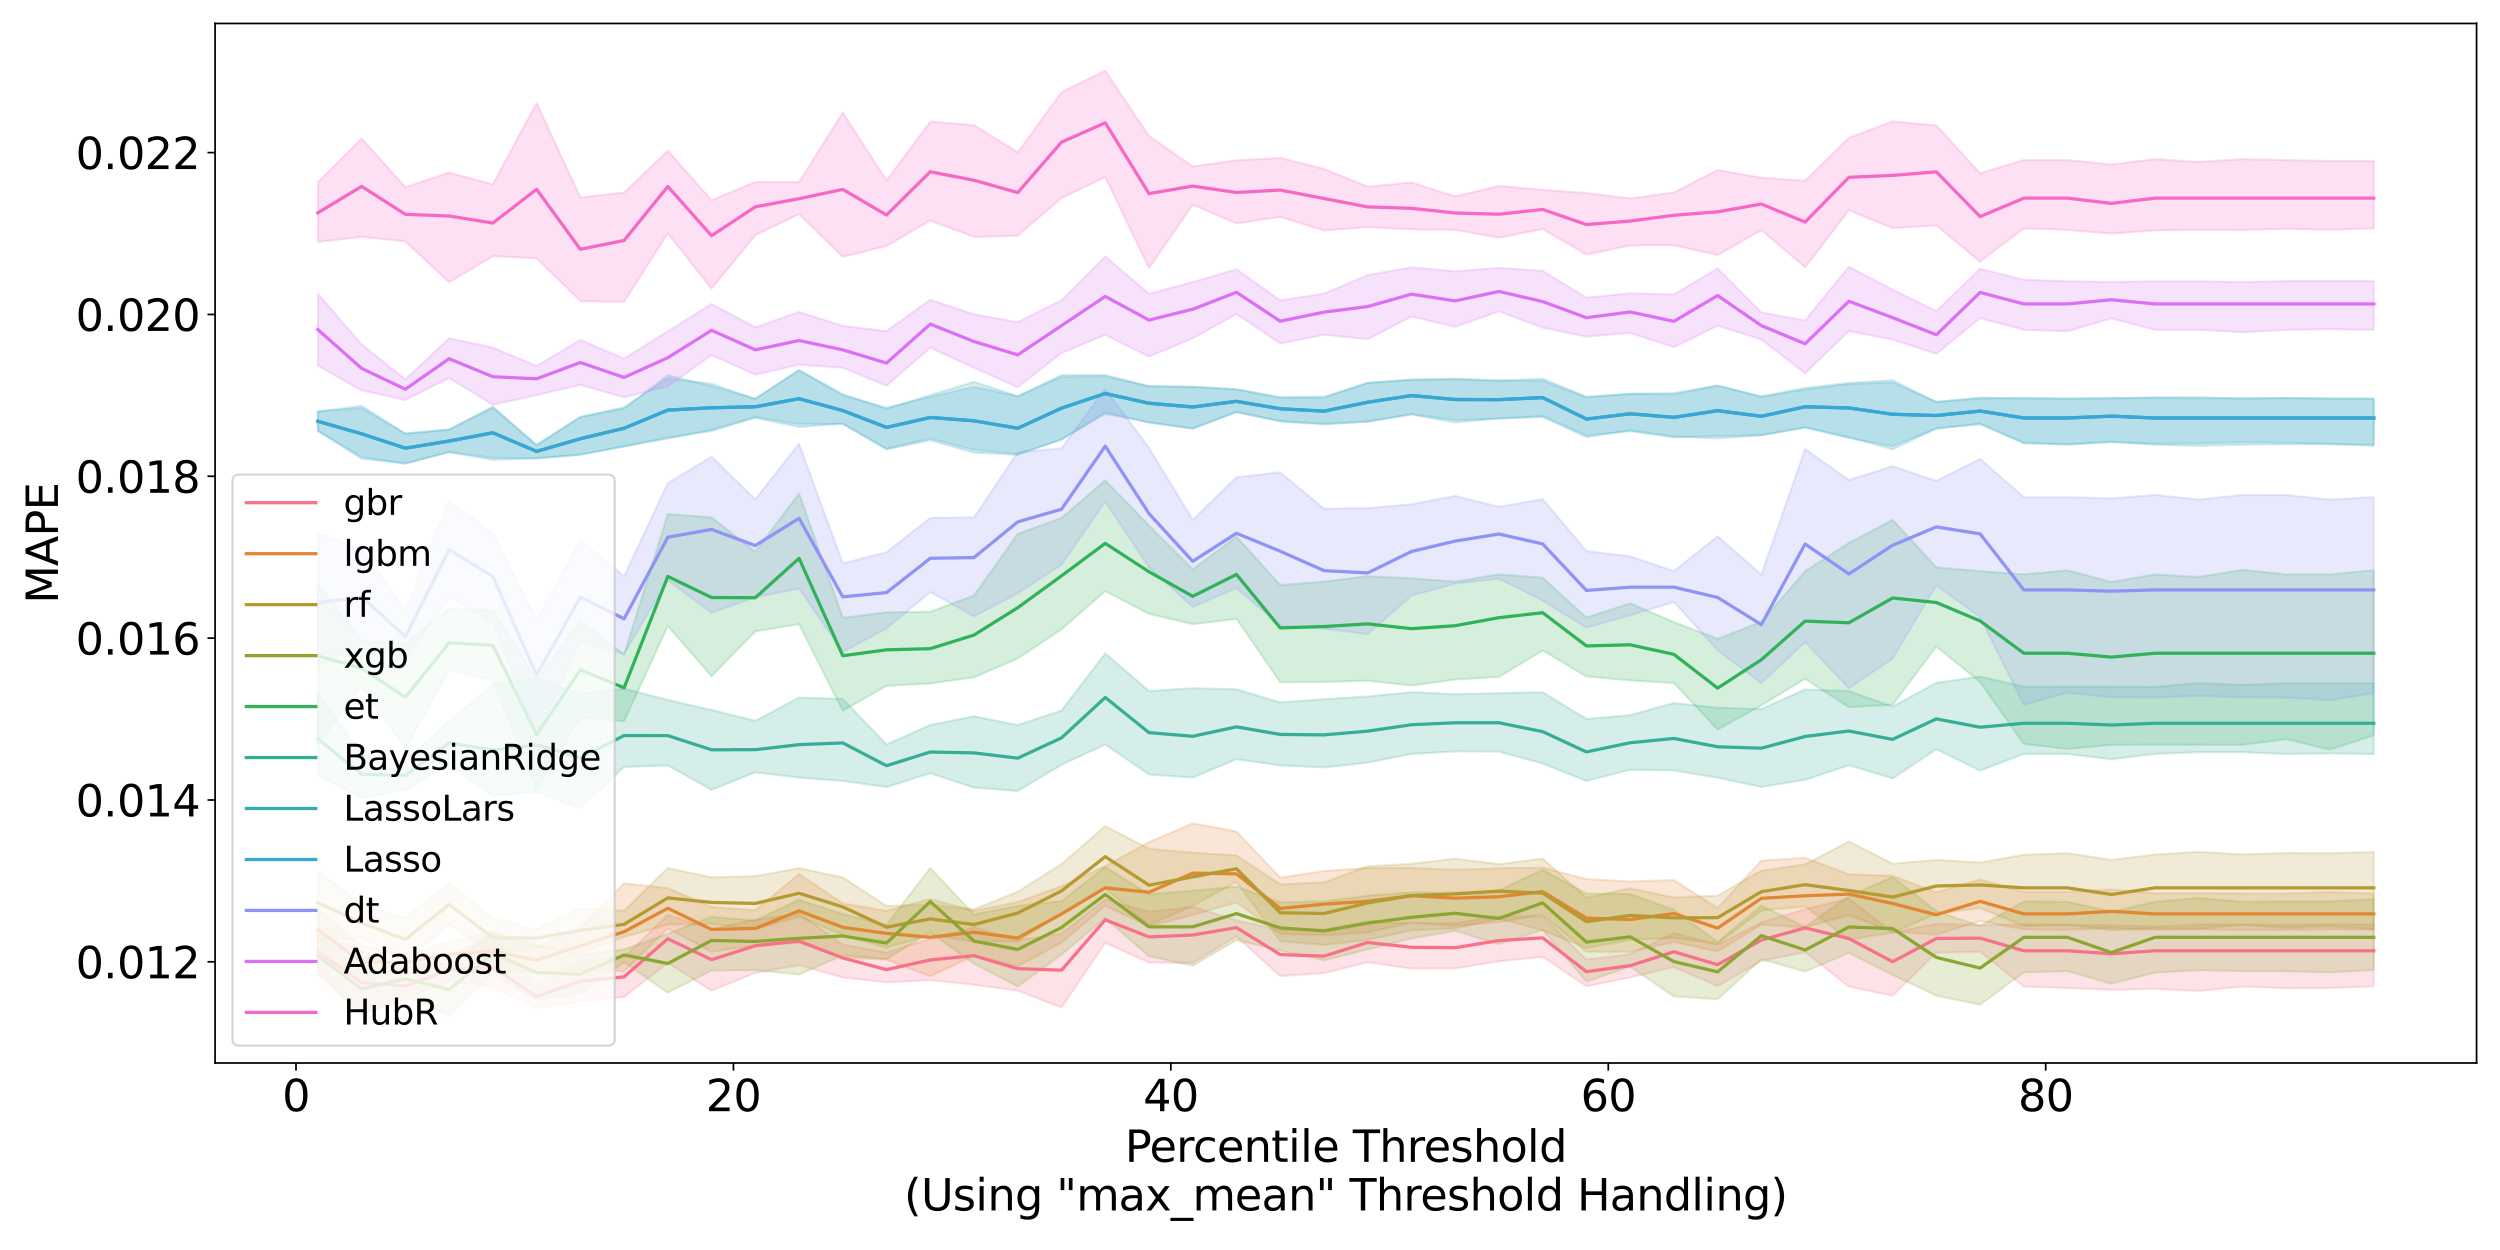 <?xml version="1.0" encoding="utf-8" standalone="no"?>
<!DOCTYPE svg PUBLIC "-//W3C//DTD SVG 1.1//EN"
  "http://www.w3.org/Graphics/SVG/1.1/DTD/svg11.dtd">
<svg xmlns:xlink="http://www.w3.org/1999/xlink" width="1152pt" height="576pt" viewBox="0 0 1152 576" xmlns="http://www.w3.org/2000/svg" version="1.1">
 <defs>
  <style type="text/css">*{stroke-linejoin: round; stroke-linecap: butt}</style>
 </defs>
 <g id="figure_1">
  <g id="patch_1">
   <path d="M 0 576 
L 1152 576 
L 1152 0 
L 0 0 
z
" style="fill: #ffffff"/>
  </g>
  <g id="axes_1">
   <g id="patch_2">
    <path d="M 99.11 489.832 
L 1141.2 489.832 
L 1141.2 10.8 
L 99.11 10.8 
z
" style="fill: #ffffff"/>
   </g>
   <g id="PolyCollection_1">
    <defs>
     <path id="me130f4cfbf" d="M 146.478 -146.377 
L 146.478 -126.613 
L 166.634 -108.901 
L 186.791 -115.372 
L 206.947 -123.983 
L 227.104 -121.196 
L 247.26 -111.638 
L 267.417 -114.38 
L 287.573 -116.633 
L 307.73 -132.34 
L 327.886 -119.491 
L 348.043 -127.719 
L 368.199 -131.241 
L 388.355 -125.583 
L 408.512 -123.368 
L 428.668 -124.374 
L 448.825 -122.227 
L 468.981 -119.532 
L 489.138 -111.755 
L 509.294 -141.55 
L 529.451 -132.469 
L 549.607 -132.293 
L 569.764 -144.478 
L 589.92 -126.216 
L 610.077 -127.63 
L 630.233 -132.606 
L 650.39 -129.662 
L 670.546 -129.772 
L 690.703 -133.019 
L 710.859 -135.089 
L 731.016 -121.577 
L 751.172 -125.578 
L 771.329 -130.361 
L 791.485 -121.629 
L 811.642 -133.178 
L 831.798 -137.277 
L 851.955 -121.386 
L 872.111 -117.182 
L 892.267 -137.008 
L 912.424 -137.394 
L 932.58 -121.403 
L 952.737 -120.721 
L 972.893 -119.869 
L 993.05 -120.372 
L 1013.206 -119.381 
L 1033.363 -121.421 
L 1053.519 -120.619 
L 1073.676 -120.727 
L 1093.832 -121.524 
L 1093.832 -150.011 
L 1093.832 -150.011 
L 1073.676 -150.056 
L 1053.519 -149.818 
L 1033.363 -150.011 
L 1013.206 -149.964 
L 993.05 -149.019 
L 972.893 -149.605 
L 952.737 -149.859 
L 932.58 -150.011 
L 912.424 -149.741 
L 892.267 -150.341 
L 872.111 -146.204 
L 851.955 -161.931 
L 831.798 -157.102 
L 811.642 -150.979 
L 791.485 -140.698 
L 771.329 -146.123 
L 751.172 -136.296 
L 731.016 -133.833 
L 710.859 -153.739 
L 690.703 -153.854 
L 670.546 -150.635 
L 650.39 -150.447 
L 630.233 -151.499 
L 610.077 -147.646 
L 589.92 -147.62 
L 569.764 -151.922 
L 549.607 -158.107 
L 529.451 -155.816 
L 509.294 -161.59 
L 489.138 -145.709 
L 468.981 -142.752 
L 448.825 -148.698 
L 428.668 -143.521 
L 408.512 -137.078 
L 388.355 -140.705 
L 368.199 -154.98 
L 348.043 -152.207 
L 327.886 -147.959 
L 307.73 -154.365 
L 287.573 -134.962 
L 267.417 -133.169 
L 247.26 -122.039 
L 227.104 -145.832 
L 206.947 -134.552 
L 186.791 -129.926 
L 166.634 -137.769 
L 146.478 -146.377 
z
" style="stroke: #f77189; stroke-opacity: 0.2"/>
    </defs>
    <g clip-path="url(#p4a4c8a2dcc)">
     <use xlink:href="#me130f4cfbf" x="0" y="576" style="fill: #f77189; fill-opacity: 0.2; stroke: #f77189; stroke-opacity: 0.2"/>
    </g>
   </g>
   <g id="PolyCollection_2">
    <defs>
     <path id="m83d07ebbd1" d="M 146.478 -157.24 
L 146.478 -138.95 
L 166.634 -122.54 
L 186.791 -129.921 
L 206.947 -129.363 
L 227.104 -128.884 
L 247.26 -127.549 
L 267.417 -129.016 
L 287.573 -128.388 
L 307.73 -148.118 
L 327.886 -137.393 
L 348.043 -140.434 
L 368.199 -141.44 
L 388.355 -134.811 
L 408.512 -133.839 
L 428.668 -126.107 
L 448.825 -135.703 
L 468.981 -130.745 
L 489.138 -141.608 
L 509.294 -158.654 
L 529.451 -149.06 
L 549.607 -154.428 
L 569.764 -160.149 
L 589.92 -145.718 
L 610.077 -144.972 
L 630.233 -146.334 
L 650.39 -150.913 
L 670.546 -149.27 
L 690.703 -151.127 
L 710.859 -154.462 
L 731.016 -137.424 
L 751.172 -137.377 
L 771.329 -141.908 
L 791.485 -137.584 
L 811.642 -149.898 
L 831.798 -148.643 
L 851.955 -154.253 
L 872.111 -146.705 
L 892.267 -145.241 
L 912.424 -151.599 
L 932.58 -147.74 
L 952.737 -147.538 
L 972.893 -148.341 
L 993.05 -147.538 
L 1013.206 -147.737 
L 1033.363 -147.538 
L 1053.519 -147.538 
L 1073.676 -147.737 
L 1093.832 -147.639 
L 1093.832 -164.3 
L 1093.832 -164.3 
L 1073.676 -164.965 
L 1053.519 -164.303 
L 1033.363 -164.303 
L 1013.206 -164.401 
L 993.05 -164.401 
L 972.893 -166.129 
L 952.737 -165.026 
L 932.58 -165.023 
L 912.424 -170.733 
L 892.267 -164.822 
L 872.111 -172.447 
L 851.955 -173.104 
L 831.798 -180.749 
L 811.642 -179.406 
L 791.485 -157.57 
L 771.329 -170.441 
L 751.172 -169.842 
L 731.016 -170.91 
L 710.859 -176.154 
L 690.703 -175.912 
L 670.546 -175.177 
L 650.39 -176.115 
L 630.233 -176.033 
L 610.077 -174.632 
L 589.92 -171.564 
L 569.764 -192.852 
L 549.607 -196.629 
L 529.451 -187.905 
L 509.294 -176.904 
L 489.138 -167.639 
L 468.981 -160.353 
L 448.825 -156.288 
L 428.668 -161.796 
L 408.512 -156.269 
L 388.355 -159.717 
L 368.199 -173.234 
L 348.043 -156.572 
L 327.886 -158.057 
L 307.73 -166.741 
L 287.573 -168.966 
L 267.417 -148.682 
L 247.26 -139.79 
L 227.104 -146.89 
L 206.947 -141.89 
L 186.791 -136.048 
L 166.634 -140.327 
L 146.478 -157.24 
z
" style="stroke: #e18632; stroke-opacity: 0.2"/>
    </defs>
    <g clip-path="url(#p4a4c8a2dcc)">
     <use xlink:href="#m83d07ebbd1" x="0" y="576" style="fill: #e18632; fill-opacity: 0.2; stroke: #e18632; stroke-opacity: 0.2"/>
    </g>
   </g>
   <g id="PolyCollection_3">
    <defs>
     <path id="m4dc398458e" d="M 146.478 -174.817 
L 146.478 -142.141 
L 166.634 -144.015 
L 186.791 -133.033 
L 206.947 -150.042 
L 227.104 -136.308 
L 247.26 -139.427 
L 267.417 -136.848 
L 287.573 -144.278 
L 307.73 -149.963 
L 327.886 -150.252 
L 348.043 -147.683 
L 368.199 -153.671 
L 388.355 -145.122 
L 408.512 -139.252 
L 428.668 -145.282 
L 448.825 -142.1 
L 468.981 -142.192 
L 489.138 -154.899 
L 509.294 -166.669 
L 529.451 -149.747 
L 549.607 -158.549 
L 569.764 -169.616 
L 589.92 -142.302 
L 610.077 -140.559 
L 630.233 -142.876 
L 650.39 -147.308 
L 670.546 -148.103 
L 690.703 -152.741 
L 710.859 -147.325 
L 731.016 -139.106 
L 751.172 -142.933 
L 771.329 -143.778 
L 791.485 -141.163 
L 811.642 -156.464 
L 831.798 -158.252 
L 851.955 -143.046 
L 872.111 -146.198 
L 892.267 -154.947 
L 912.424 -157.589 
L 932.58 -149.245 
L 952.737 -149.795 
L 972.893 -147.398 
L 993.05 -148.144 
L 1013.206 -148.086 
L 1033.363 -149.802 
L 1053.519 -148.457 
L 1073.676 -149.135 
L 1093.832 -147.858 
L 1093.832 -183.408 
L 1093.832 -183.408 
L 1073.676 -182.848 
L 1053.519 -182.909 
L 1033.363 -182.302 
L 1013.206 -183.454 
L 993.05 -182.239 
L 972.893 -179.747 
L 952.737 -182.846 
L 932.58 -182.127 
L 912.424 -178.552 
L 892.267 -179.761 
L 872.111 -178.003 
L 851.955 -188.256 
L 831.798 -177.643 
L 811.642 -174.809 
L 791.485 -163.277 
L 771.329 -162.467 
L 751.172 -166.675 
L 731.016 -162.318 
L 710.859 -180.333 
L 690.703 -177.801 
L 670.546 -180.355 
L 650.39 -177.917 
L 630.233 -176.818 
L 610.077 -169.414 
L 589.92 -168.49 
L 569.764 -181.842 
L 549.607 -183.133 
L 529.451 -184.839 
L 509.294 -195.313 
L 489.138 -177.833 
L 468.981 -165.089 
L 448.825 -157.012 
L 428.668 -159.07 
L 408.512 -158.518 
L 388.355 -171.7 
L 368.199 -175.97 
L 348.043 -172.271 
L 327.886 -171.741 
L 307.73 -176.015 
L 287.573 -156.349 
L 267.417 -157.369 
L 247.26 -147.731 
L 227.104 -152.895 
L 206.947 -169.038 
L 186.791 -153.094 
L 166.634 -159.27 
L 146.478 -174.817 
z
" style="stroke: #b59a32; stroke-opacity: 0.2"/>
    </defs>
    <g clip-path="url(#p4a4c8a2dcc)">
     <use xlink:href="#m4dc398458e" x="0" y="576" style="fill: #b59a32; fill-opacity: 0.2; stroke: #b59a32; stroke-opacity: 0.2"/>
    </g>
   </g>
   <g id="PolyCollection_4">
    <defs>
     <path id="m9cb2fc2c02" d="M 146.478 -142.815 
L 146.478 -128.113 
L 166.634 -108.282 
L 186.791 -116.821 
L 206.947 -107.942 
L 227.104 -127.497 
L 247.26 -115.3 
L 267.417 -118.263 
L 287.573 -132.588 
L 307.73 -118.559 
L 327.886 -128.839 
L 348.043 -128.963 
L 368.199 -126.914 
L 388.355 -135.782 
L 408.512 -134.014 
L 428.668 -146.44 
L 448.825 -131.957 
L 468.981 -121.448 
L 489.138 -136.092 
L 509.294 -152.957 
L 529.451 -135.396 
L 549.607 -131.027 
L 569.764 -142.827 
L 589.92 -138.036 
L 610.077 -133.457 
L 630.233 -138.528 
L 650.39 -143.558 
L 670.546 -147.098 
L 690.703 -140.93 
L 710.859 -147.525 
L 731.016 -123.725 
L 751.172 -130.629 
L 771.329 -116.861 
L 791.485 -115.545 
L 811.642 -134.027 
L 831.798 -128.296 
L 851.955 -136.983 
L 872.111 -126.774 
L 892.267 -117.197 
L 912.424 -113.059 
L 932.58 -127.97 
L 952.737 -128.503 
L 972.893 -122.7 
L 993.05 -127.791 
L 1013.206 -128.956 
L 1033.363 -128.503 
L 1053.519 -128.501 
L 1073.676 -127.92 
L 1093.832 -129.034 
L 1093.832 -161.679 
L 1093.832 -161.679 
L 1073.676 -160.592 
L 1053.519 -160.562 
L 1033.363 -160.444 
L 1013.206 -162.203 
L 993.05 -160.447 
L 972.893 -155.901 
L 952.737 -160.444 
L 932.58 -160.562 
L 912.424 -149.308 
L 892.267 -156.125 
L 872.111 -171.851 
L 851.955 -163.034 
L 831.798 -148.898 
L 811.642 -158.674 
L 791.485 -141.899 
L 771.329 -156.75 
L 751.172 -164.023 
L 731.016 -164.29 
L 710.859 -175.169 
L 690.703 -165.728 
L 670.546 -164.664 
L 650.39 -164.774 
L 630.233 -163.291 
L 610.077 -160.608 
L 589.92 -160.236 
L 569.764 -167.443 
L 549.607 -165.54 
L 529.451 -163.915 
L 509.294 -176.519 
L 489.138 -160.7 
L 468.981 -158.552 
L 448.825 -154.579 
L 428.668 -176.028 
L 408.512 -149.816 
L 388.355 -154.803 
L 368.199 -161.401 
L 348.043 -151.79 
L 327.886 -153.538 
L 307.73 -145.712 
L 287.573 -138.491 
L 267.417 -136.049 
L 247.26 -140.693 
L 227.104 -145.588 
L 206.947 -131.936 
L 186.791 -132.477 
L 166.634 -134.533 
L 146.478 -142.815 
z
" style="stroke: #8ba731; stroke-opacity: 0.2"/>
    </defs>
    <g clip-path="url(#p4a4c8a2dcc)">
     <use xlink:href="#m9cb2fc2c02" x="0" y="576" style="fill: #8ba731; fill-opacity: 0.2; stroke: #8ba731; stroke-opacity: 0.2"/>
    </g>
   </g>
   <g id="PolyCollection_5">
    <defs>
     <path id="me8242035e9" d="M 146.478 -306.985 
L 146.478 -233.256 
L 166.634 -259.577 
L 186.791 -231.159 
L 206.947 -267.264 
L 227.104 -262.556 
L 247.26 -212.337 
L 267.417 -245.329 
L 287.573 -243.633 
L 307.73 -287.574 
L 327.886 -264.398 
L 348.043 -285.073 
L 368.199 -288.382 
L 388.355 -248.522 
L 408.512 -259.96 
L 428.668 -261.06 
L 448.825 -263.893 
L 468.981 -272.571 
L 489.138 -285.991 
L 509.294 -303.65 
L 529.451 -293.141 
L 549.607 -288.395 
L 569.764 -290.827 
L 589.92 -261.637 
L 610.077 -261.715 
L 630.233 -262.34 
L 650.39 -260.122 
L 670.546 -262.88 
L 690.703 -264.048 
L 710.859 -276.279 
L 731.016 -264.3 
L 751.172 -262.461 
L 771.329 -261.245 
L 791.485 -239.801 
L 811.642 -251.018 
L 831.798 -263.183 
L 851.955 -250.141 
L 872.111 -251.243 
L 892.267 -278.08 
L 912.424 -261.777 
L 932.58 -233.14 
L 952.737 -230.917 
L 972.893 -232.777 
L 993.05 -232.817 
L 1013.206 -232.809 
L 1033.363 -232.786 
L 1053.519 -235.371 
L 1073.676 -230.556 
L 1093.832 -237.228 
L 1093.832 -313.223 
L 1093.832 -313.223 
L 1073.676 -311.305 
L 1053.519 -311.305 
L 1033.363 -313.414 
L 1013.206 -310.143 
L 993.05 -311.305 
L 972.893 -307.821 
L 952.737 -313.206 
L 932.58 -311.305 
L 912.424 -312.816 
L 892.267 -314.592 
L 872.111 -336.424 
L 851.955 -325.815 
L 831.798 -312.791 
L 811.642 -289.463 
L 791.485 -281.625 
L 771.329 -289.365 
L 751.172 -297.974 
L 731.016 -291.402 
L 710.859 -309.774 
L 690.703 -311.349 
L 670.546 -307.975 
L 650.39 -309.545 
L 630.233 -310.468 
L 610.077 -307.983 
L 589.92 -306.386 
L 569.764 -328.733 
L 549.607 -313.673 
L 529.451 -333.853 
L 509.294 -354.634 
L 489.138 -337.355 
L 468.981 -329.998 
L 448.825 -301.563 
L 428.668 -294.101 
L 408.512 -293.861 
L 388.355 -291.287 
L 368.199 -348.631 
L 348.043 -321.713 
L 327.886 -337.564 
L 307.73 -339.123 
L 287.573 -274.323 
L 267.417 -289.833 
L 247.26 -262.657 
L 227.104 -294.643 
L 206.947 -295.674 
L 186.791 -279.497 
L 166.634 -280.624 
L 146.478 -306.985 
z
" style="stroke: #32b258; stroke-opacity: 0.2"/>
    </defs>
    <g clip-path="url(#p4a4c8a2dcc)">
     <use xlink:href="#me8242035e9" x="0" y="576" style="fill: #32b258; fill-opacity: 0.2; stroke: #32b258; stroke-opacity: 0.2"/>
    </g>
   </g>
   <g id="PolyCollection_6">
    <defs>
     <path id="m6e71a9c183" d="M 146.478 -257.01 
L 146.478 -218.745 
L 166.634 -208.307 
L 186.791 -212.009 
L 206.947 -223.736 
L 227.104 -209.315 
L 247.26 -211.01 
L 267.417 -203.712 
L 287.573 -222.543 
L 307.73 -223.292 
L 327.886 -212.056 
L 348.043 -220.103 
L 368.199 -217.679 
L 388.355 -216.146 
L 408.512 -213.34 
L 428.668 -219.687 
L 448.825 -213.069 
L 468.981 -211.508 
L 489.138 -223.591 
L 509.294 -232.953 
L 529.451 -219.129 
L 549.607 -217.677 
L 569.764 -226.157 
L 589.92 -223.271 
L 610.077 -222.377 
L 630.233 -224.566 
L 650.39 -228.587 
L 670.546 -229.76 
L 690.703 -229.67 
L 710.859 -224.156 
L 731.016 -216.15 
L 751.172 -221.296 
L 771.329 -220.968 
L 791.485 -217.643 
L 811.642 -213.36 
L 831.798 -216.653 
L 851.955 -223.394 
L 872.111 -217.283 
L 892.267 -230.787 
L 912.424 -220.909 
L 932.58 -228.597 
L 952.737 -228.596 
L 972.893 -226.15 
L 993.05 -228.596 
L 1013.206 -229.418 
L 1033.363 -229.417 
L 1053.519 -228.597 
L 1073.676 -228.837 
L 1093.832 -228.532 
L 1093.832 -261.207 
L 1093.832 -261.207 
L 1073.676 -261.156 
L 1053.519 -261.207 
L 1033.363 -260.355 
L 1013.206 -261.227 
L 993.05 -259.472 
L 972.893 -259.664 
L 952.737 -259.664 
L 932.58 -259.647 
L 912.424 -264.247 
L 892.267 -261.379 
L 872.111 -250.425 
L 851.955 -257.609 
L 831.798 -258.315 
L 811.642 -249.249 
L 791.485 -249.894 
L 771.329 -252.034 
L 751.172 -246.471 
L 731.016 -244.693 
L 710.859 -257.011 
L 690.703 -256.576 
L 670.546 -256.138 
L 650.39 -257.057 
L 630.233 -255.065 
L 610.077 -253.822 
L 589.92 -252.319 
L 569.764 -258.377 
L 549.607 -258.869 
L 529.451 -257.584 
L 509.294 -274.897 
L 489.138 -248.612 
L 468.981 -241.902 
L 448.825 -245.91 
L 428.668 -241.932 
L 408.512 -232.953 
L 388.355 -253.897 
L 368.199 -254.556 
L 348.043 -243.861 
L 327.886 -248.832 
L 307.73 -253.461 
L 287.573 -258.683 
L 267.417 -256.264 
L 247.26 -263.441 
L 227.104 -260.386 
L 206.947 -243.669 
L 186.791 -225.358 
L 166.634 -228.026 
L 146.478 -257.01 
z
" style="stroke: #35ae95; stroke-opacity: 0.2"/>
    </defs>
    <g clip-path="url(#p4a4c8a2dcc)">
     <use xlink:href="#m6e71a9c183" x="0" y="576" style="fill: #35ae95; fill-opacity: 0.2; stroke: #35ae95; stroke-opacity: 0.2"/>
    </g>
   </g>
   <g id="PolyCollection_7">
    <defs>
     <path id="mbbb34af071" d="M 146.478 -386.421 
L 146.478 -377.398 
L 166.634 -365.441 
L 186.791 -362.275 
L 206.947 -367.813 
L 227.104 -365.034 
L 247.26 -364.788 
L 267.417 -366.477 
L 287.573 -370.305 
L 307.73 -374.373 
L 327.886 -377.386 
L 348.043 -383.469 
L 368.199 -379.189 
L 388.355 -380.831 
L 408.512 -369.255 
L 428.668 -373.921 
L 448.825 -368.733 
L 468.981 -366.709 
L 489.138 -373.391 
L 509.294 -385.248 
L 529.451 -381.384 
L 549.607 -378.492 
L 569.764 -386.102 
L 589.92 -381.753 
L 610.077 -380.39 
L 630.233 -381.721 
L 650.39 -385.235 
L 670.546 -382.358 
L 690.703 -383.05 
L 710.859 -384.313 
L 731.016 -375.361 
L 751.172 -377.297 
L 771.329 -374.452 
L 791.485 -375.113 
L 811.642 -375.46 
L 831.798 -379.148 
L 851.955 -374.558 
L 872.111 -368.952 
L 892.267 -378.497 
L 912.424 -380.827 
L 932.58 -372.031 
L 952.737 -371.083 
L 972.893 -372.326 
L 993.05 -371.097 
L 1013.206 -370.55 
L 1033.363 -371.083 
L 1053.519 -371.295 
L 1073.676 -371.295 
L 1093.832 -371.083 
L 1093.832 -392.233 
L 1093.832 -392.233 
L 1073.676 -392.477 
L 1053.519 -392.631 
L 1033.363 -392.626 
L 1013.206 -392.436 
L 993.05 -392.619 
L 972.893 -392.714 
L 952.737 -392.282 
L 932.58 -392.275 
L 912.424 -392.857 
L 892.267 -390.773 
L 872.111 -400.8 
L 851.955 -399.536 
L 831.798 -397.257 
L 811.642 -393.362 
L 791.485 -398.319 
L 771.329 -394.225 
L 751.172 -394.545 
L 731.016 -392.897 
L 710.859 -400.572 
L 690.703 -400.609 
L 670.546 -401.573 
L 650.39 -401.069 
L 630.233 -399.569 
L 610.077 -392.733 
L 589.92 -392.607 
L 569.764 -396.617 
L 549.607 -397.839 
L 529.451 -398.101 
L 509.294 -403.201 
L 489.138 -403.178 
L 468.981 -393.402 
L 448.825 -400.061 
L 428.668 -393.897 
L 408.512 -387.626 
L 388.355 -394.465 
L 368.199 -405.365 
L 348.043 -392.305 
L 327.886 -398.075 
L 307.73 -403.093 
L 287.573 -387.788 
L 267.417 -383.809 
L 247.26 -370.695 
L 227.104 -388.668 
L 206.947 -378.053 
L 186.791 -376.168 
L 166.634 -388.004 
L 146.478 -386.421 
z
" style="stroke: #37abb2; stroke-opacity: 0.2"/>
    </defs>
    <g clip-path="url(#p4a4c8a2dcc)">
     <use xlink:href="#mbbb34af071" x="0" y="576" style="fill: #37abb2; fill-opacity: 0.2; stroke: #37abb2; stroke-opacity: 0.2"/>
    </g>
   </g>
   <g id="PolyCollection_8">
    <defs>
     <path id="ma2913cc91c" d="M 146.478 -386.382 
L 146.478 -377.41 
L 166.634 -364.579 
L 186.791 -362.486 
L 206.947 -367.579 
L 227.104 -364.096 
L 247.26 -364.816 
L 267.417 -366.488 
L 287.573 -370.275 
L 307.73 -373.889 
L 327.886 -377.927 
L 348.043 -383.871 
L 368.199 -380.526 
L 388.355 -380.665 
L 408.512 -368.902 
L 428.668 -373.104 
L 448.825 -367.407 
L 468.981 -366.422 
L 489.138 -373.574 
L 509.294 -385.912 
L 529.451 -381.302 
L 549.607 -378.486 
L 569.764 -386.116 
L 589.92 -381.999 
L 610.077 -380.785 
L 630.233 -381.7 
L 650.39 -384.933 
L 670.546 -381.324 
L 690.703 -383.207 
L 710.859 -383.834 
L 731.016 -374.523 
L 751.172 -377.728 
L 771.329 -374.896 
L 791.485 -373.962 
L 811.642 -375.39 
L 831.798 -378.904 
L 851.955 -374.168 
L 872.111 -370.396 
L 892.267 -378.562 
L 912.424 -380.497 
L 932.58 -371.688 
L 952.737 -371.285 
L 972.893 -372.338 
L 993.05 -371.497 
L 1013.206 -371.693 
L 1033.363 -372.251 
L 1053.519 -372.026 
L 1073.676 -371.487 
L 1093.832 -370.53 
L 1093.832 -392.366 
L 1093.832 -392.366 
L 1073.676 -392.24 
L 1053.519 -392.584 
L 1033.363 -392.212 
L 1013.206 -392.97 
L 993.05 -392.97 
L 972.893 -392.368 
L 952.737 -392.366 
L 932.58 -392.774 
L 912.424 -392.317 
L 892.267 -390.802 
L 872.111 -399.723 
L 851.955 -399.012 
L 831.798 -396.509 
L 811.642 -393.165 
L 791.485 -398.353 
L 771.329 -394.893 
L 751.172 -394.53 
L 731.016 -393.21 
L 710.859 -401.492 
L 690.703 -400.572 
L 670.546 -401.121 
L 650.39 -401.001 
L 630.233 -399.525 
L 610.077 -393.238 
L 589.92 -393.08 
L 569.764 -396.594 
L 549.607 -397.651 
L 529.451 -397.995 
L 509.294 -402.576 
L 489.138 -402.371 
L 468.981 -393.385 
L 448.825 -397.744 
L 428.668 -393.091 
L 408.512 -388.091 
L 388.355 -393.745 
L 368.199 -405.524 
L 348.043 -392.227 
L 327.886 -399.151 
L 307.73 -401.608 
L 287.573 -388.34 
L 267.417 -383.856 
L 247.26 -371.153 
L 227.104 -388.102 
L 206.947 -378.079 
L 186.791 -376.229 
L 166.634 -388.96 
L 146.478 -386.382 
z
" style="stroke: #39a7d6; stroke-opacity: 0.2"/>
    </defs>
    <g clip-path="url(#p4a4c8a2dcc)">
     <use xlink:href="#ma2913cc91c" x="0" y="576" style="fill: #39a7d6; fill-opacity: 0.2; stroke: #39a7d6; stroke-opacity: 0.2"/>
    </g>
   </g>
   <g id="PolyCollection_9">
    <defs>
     <path id="ma248ce24da" d="M 146.478 -330.262 
L 146.478 -268.531 
L 166.634 -280.228 
L 186.791 -272.157 
L 206.947 -301.172 
L 227.104 -289.39 
L 247.26 -237.421 
L 267.417 -280.352 
L 287.573 -274.724 
L 307.73 -308.63 
L 327.886 -293.579 
L 348.043 -300.796 
L 368.199 -304.751 
L 388.355 -275.575 
L 408.512 -286.446 
L 428.668 -303.188 
L 448.825 -291.991 
L 468.981 -302.536 
L 489.138 -315.772 
L 509.294 -344.798 
L 529.451 -314.429 
L 549.607 -296.319 
L 569.764 -305 
L 589.92 -287.728 
L 610.077 -286.272 
L 630.233 -283.788 
L 650.39 -301.503 
L 670.546 -307.046 
L 690.703 -309.323 
L 710.859 -299.235 
L 731.016 -286.75 
L 751.172 -292.455 
L 771.329 -298.586 
L 791.485 -276.349 
L 811.642 -261.182 
L 831.798 -280.14 
L 851.955 -258.8 
L 872.111 -272.574 
L 892.267 -306.208 
L 912.424 -291.628 
L 932.58 -251.233 
L 952.737 -256.8 
L 972.893 -254.641 
L 993.05 -254.576 
L 1013.206 -255.41 
L 1033.363 -254.641 
L 1053.519 -254.544 
L 1073.676 -253.301 
L 1093.832 -256.576 
L 1093.832 -346.902 
L 1093.832 -346.902 
L 1073.676 -345.787 
L 1053.519 -347.854 
L 1033.363 -347.946 
L 1013.206 -345.765 
L 993.05 -347.946 
L 972.893 -346.289 
L 952.737 -346.876 
L 932.58 -346.876 
L 912.424 -364.531 
L 892.267 -354.405 
L 872.111 -361.177 
L 851.955 -354.767 
L 831.798 -369.085 
L 811.642 -311.21 
L 791.485 -328.866 
L 771.329 -312.826 
L 751.172 -319.642 
L 731.016 -322.075 
L 710.859 -345.994 
L 690.703 -342.449 
L 670.546 -347.493 
L 650.39 -343.599 
L 630.233 -341.815 
L 610.077 -341.617 
L 589.92 -358.374 
L 569.764 -356.089 
L 549.607 -336.472 
L 529.451 -369.599 
L 509.294 -396.77 
L 489.138 -369.407 
L 468.981 -367.589 
L 448.825 -337.57 
L 428.668 -337.323 
L 408.512 -321.543 
L 388.355 -316.337 
L 368.199 -371.535 
L 348.043 -345.923 
L 327.886 -365.546 
L 307.73 -353.366 
L 287.573 -310.475 
L 267.417 -327.007 
L 247.26 -290.034 
L 227.104 -330.05 
L 206.947 -345.397 
L 186.791 -294.842 
L 166.634 -322.862 
L 146.478 -330.262 
z
" style="stroke: #8f93f4; stroke-opacity: 0.2"/>
    </defs>
    <g clip-path="url(#p4a4c8a2dcc)">
     <use xlink:href="#ma248ce24da" x="0" y="576" style="fill: #8f93f4; fill-opacity: 0.2; stroke: #8f93f4; stroke-opacity: 0.2"/>
    </g>
   </g>
   <g id="PolyCollection_10">
    <defs>
     <path id="mebbfb15dfc" d="M 146.478 -440.611 
L 146.478 -407.495 
L 166.634 -396.067 
L 186.791 -391.708 
L 206.947 -401.824 
L 227.104 -389.489 
L 247.26 -393.901 
L 267.417 -398.673 
L 287.573 -392.904 
L 307.73 -398.034 
L 327.886 -412.425 
L 348.043 -403.34 
L 368.199 -407.979 
L 388.355 -406.538 
L 408.512 -398.264 
L 428.668 -415.778 
L 448.825 -406.526 
L 468.981 -397.567 
L 489.138 -413.335 
L 509.294 -421.711 
L 529.451 -411.695 
L 549.607 -420.084 
L 569.764 -431.288 
L 589.92 -417.729 
L 610.077 -421.75 
L 630.233 -419.681 
L 650.39 -430.124 
L 670.546 -425.41 
L 690.703 -432.546 
L 710.859 -424.976 
L 731.016 -420.896 
L 751.172 -422.588 
L 771.329 -416.016 
L 791.485 -425.917 
L 811.642 -419.562 
L 831.798 -403.966 
L 851.955 -423.425 
L 872.111 -419.52 
L 892.267 -412.923 
L 912.424 -429.398 
L 932.58 -424.017 
L 952.737 -423.348 
L 972.893 -429.263 
L 993.05 -424.017 
L 1013.206 -424.001 
L 1033.363 -422.905 
L 1053.519 -424.001 
L 1073.676 -424.292 
L 1093.832 -424.001 
L 1093.832 -446.486 
L 1093.832 -446.486 
L 1073.676 -446.488 
L 1053.519 -446.488 
L 1033.363 -446.028 
L 1013.206 -446.415 
L 993.05 -446.417 
L 972.893 -446.03 
L 952.737 -446.417 
L 932.58 -447.071 
L 912.424 -452.153 
L 892.267 -432.648 
L 872.111 -442.516 
L 851.955 -453.08 
L 831.798 -428.32 
L 811.642 -432.048 
L 791.485 -452.322 
L 771.329 -440.31 
L 751.172 -440.845 
L 731.016 -438.816 
L 710.859 -451.195 
L 690.703 -452.552 
L 670.546 -450.993 
L 650.39 -452.809 
L 630.233 -449.237 
L 610.077 -440.7 
L 589.92 -437.579 
L 569.764 -451.917 
L 549.607 -446.001 
L 529.451 -440.618 
L 509.294 -457.863 
L 489.138 -437.671 
L 468.981 -427.546 
L 448.825 -431.16 
L 428.668 -437.893 
L 408.512 -423.464 
L 388.355 -425.826 
L 368.199 -432.263 
L 348.043 -425.162 
L 327.886 -435.96 
L 307.73 -423.352 
L 287.573 -410.806 
L 267.417 -419.357 
L 247.26 -407.348 
L 227.104 -415.823 
L 206.947 -420.138 
L 186.791 -401.168 
L 166.634 -417.27 
L 146.478 -440.611 
z
" style="stroke: #db70f4; stroke-opacity: 0.2"/>
    </defs>
    <g clip-path="url(#p4a4c8a2dcc)">
     <use xlink:href="#mebbfb15dfc" x="0" y="576" style="fill: #db70f4; fill-opacity: 0.2; stroke: #db70f4; stroke-opacity: 0.2"/>
    </g>
   </g>
   <g id="PolyCollection_11">
    <defs>
     <path id="m42ad48e1e0" d="M 146.478 -492.06 
L 146.478 -464.515 
L 166.634 -466.88 
L 186.791 -464.733 
L 206.947 -445.921 
L 227.104 -457.944 
L 247.26 -456.985 
L 267.417 -437.229 
L 287.573 -436.897 
L 307.73 -468.526 
L 327.886 -442.955 
L 348.043 -467.629 
L 368.199 -477.32 
L 388.355 -457.629 
L 408.512 -462.604 
L 428.668 -474.387 
L 448.825 -466.811 
L 468.981 -467.388 
L 489.138 -484.772 
L 509.294 -494.371 
L 529.451 -452.479 
L 549.607 -481.67 
L 569.764 -473.017 
L 589.92 -476.079 
L 610.077 -469.776 
L 630.233 -471.329 
L 650.39 -470.299 
L 670.546 -470.05 
L 690.703 -466.446 
L 710.859 -470.437 
L 731.016 -458.725 
L 751.172 -462.863 
L 771.329 -462.949 
L 791.485 -458.473 
L 811.642 -469.919 
L 831.798 -452.843 
L 851.955 -479.082 
L 872.111 -470.894 
L 892.267 -472.073 
L 912.424 -455.422 
L 932.58 -470.727 
L 952.737 -470.071 
L 972.893 -468.309 
L 993.05 -469.855 
L 1013.206 -470.075 
L 1033.363 -469.989 
L 1053.519 -470.515 
L 1073.676 -470.077 
L 1093.832 -470.727 
L 1093.832 -501.807 
L 1093.832 -501.807 
L 1073.676 -501.807 
L 1053.519 -502.239 
L 1033.363 -502.679 
L 1013.206 -501.362 
L 993.05 -502.679 
L 972.893 -500.199 
L 952.737 -502.241 
L 932.58 -502.241 
L 912.424 -496.16 
L 892.267 -518.188 
L 872.111 -520.063 
L 851.955 -512.487 
L 831.798 -492.722 
L 811.642 -494.119 
L 791.485 -497.662 
L 771.329 -487.266 
L 751.172 -484.6 
L 731.016 -487.025 
L 710.859 -488.523 
L 690.703 -490.331 
L 670.546 -485.465 
L 650.39 -491.965 
L 630.233 -489.99 
L 610.077 -498.163 
L 589.92 -503.224 
L 569.764 -502.151 
L 549.607 -499.286 
L 529.451 -513.342 
L 509.294 -543.426 
L 489.138 -533.551 
L 468.981 -505.817 
L 448.825 -518.327 
L 428.668 -519.942 
L 408.512 -492.866 
L 388.355 -524.136 
L 368.199 -492.05 
L 348.043 -492.176 
L 327.886 -483.722 
L 307.73 -506.537 
L 287.573 -487.277 
L 267.417 -485.028 
L 247.26 -528.554 
L 227.104 -491.049 
L 206.947 -496.49 
L 186.791 -489.754 
L 166.634 -512.215 
L 146.478 -492.06 
z
" style="stroke: #f667c6; stroke-opacity: 0.2"/>
    </defs>
    <g clip-path="url(#p4a4c8a2dcc)">
     <use xlink:href="#m42ad48e1e0" x="0" y="576" style="fill: #f667c6; fill-opacity: 0.2; stroke: #f667c6; stroke-opacity: 0.2"/>
    </g>
   </g>
   <g id="matplotlib.axis_1">
    <g id="xtick_1">
     <g id="line2d_1">
      <defs>
       <path id="m1ba08ef27d" d="M 0 0 
L 0 3.5 
" style="stroke: #000000; stroke-width: 0.8"/>
      </defs>
      <g>
       <use xlink:href="#m1ba08ef27d" x="136.399" y="489.832" style="stroke: #000000; stroke-width: 0.8"/>
      </g>
     </g>
     <g id="text_1">
      <!-- 0 -->
      <g transform="translate(130.037 512.029) scale(0.2 -0.2)">
       <defs>
        <path id="DejaVuSans-30" d="M 2034 4250 
Q 1547 4250 1301 3770 
Q 1056 3291 1056 2328 
Q 1056 1369 1301 889 
Q 1547 409 2034 409 
Q 2525 409 2770 889 
Q 3016 1369 3016 2328 
Q 3016 3291 2770 3770 
Q 2525 4250 2034 4250 
z
M 2034 4750 
Q 2819 4750 3233 4129 
Q 3647 3509 3647 2328 
Q 3647 1150 3233 529 
Q 2819 -91 2034 -91 
Q 1250 -91 836 529 
Q 422 1150 422 2328 
Q 422 3509 836 4129 
Q 1250 4750 2034 4750 
z
" transform="scale(0.016)"/>
       </defs>
       <use xlink:href="#DejaVuSans-30"/>
      </g>
     </g>
    </g>
    <g id="xtick_2">
     <g id="line2d_2">
      <g>
       <use xlink:href="#m1ba08ef27d" x="337.964" y="489.832" style="stroke: #000000; stroke-width: 0.8"/>
      </g>
     </g>
     <g id="text_2">
      <!-- 20 -->
      <g transform="translate(325.239 512.029) scale(0.2 -0.2)">
       <defs>
        <path id="DejaVuSans-32" d="M 1228 531 
L 3431 531 
L 3431 0 
L 469 0 
L 469 531 
Q 828 903 1448 1529 
Q 2069 2156 2228 2338 
Q 2531 2678 2651 2914 
Q 2772 3150 2772 3378 
Q 2772 3750 2511 3984 
Q 2250 4219 1831 4219 
Q 1534 4219 1204 4116 
Q 875 4013 500 3803 
L 500 4441 
Q 881 4594 1212 4672 
Q 1544 4750 1819 4750 
Q 2544 4750 2975 4387 
Q 3406 4025 3406 3419 
Q 3406 3131 3298 2873 
Q 3191 2616 2906 2266 
Q 2828 2175 2409 1742 
Q 1991 1309 1228 531 
z
" transform="scale(0.016)"/>
       </defs>
       <use xlink:href="#DejaVuSans-32"/>
       <use xlink:href="#DejaVuSans-30" x="63.623"/>
      </g>
     </g>
    </g>
    <g id="xtick_3">
     <g id="line2d_3">
      <g>
       <use xlink:href="#m1ba08ef27d" x="539.529" y="489.832" style="stroke: #000000; stroke-width: 0.8"/>
      </g>
     </g>
     <g id="text_3">
      <!-- 40 -->
      <g transform="translate(526.804 512.029) scale(0.2 -0.2)">
       <defs>
        <path id="DejaVuSans-34" d="M 2419 4116 
L 825 1625 
L 2419 1625 
L 2419 4116 
z
M 2253 4666 
L 3047 4666 
L 3047 1625 
L 3713 1625 
L 3713 1100 
L 3047 1100 
L 3047 0 
L 2419 0 
L 2419 1100 
L 313 1100 
L 313 1709 
L 2253 4666 
z
" transform="scale(0.016)"/>
       </defs>
       <use xlink:href="#DejaVuSans-34"/>
       <use xlink:href="#DejaVuSans-30" x="63.623"/>
      </g>
     </g>
    </g>
    <g id="xtick_4">
     <g id="line2d_4">
      <g>
       <use xlink:href="#m1ba08ef27d" x="741.094" y="489.832" style="stroke: #000000; stroke-width: 0.8"/>
      </g>
     </g>
     <g id="text_4">
      <!-- 60 -->
      <g transform="translate(728.369 512.029) scale(0.2 -0.2)">
       <defs>
        <path id="DejaVuSans-36" d="M 2113 2584 
Q 1688 2584 1439 2293 
Q 1191 2003 1191 1497 
Q 1191 994 1439 701 
Q 1688 409 2113 409 
Q 2538 409 2786 701 
Q 3034 994 3034 1497 
Q 3034 2003 2786 2293 
Q 2538 2584 2113 2584 
z
M 3366 4563 
L 3366 3988 
Q 3128 4100 2886 4159 
Q 2644 4219 2406 4219 
Q 1781 4219 1451 3797 
Q 1122 3375 1075 2522 
Q 1259 2794 1537 2939 
Q 1816 3084 2150 3084 
Q 2853 3084 3261 2657 
Q 3669 2231 3669 1497 
Q 3669 778 3244 343 
Q 2819 -91 2113 -91 
Q 1303 -91 875 529 
Q 447 1150 447 2328 
Q 447 3434 972 4092 
Q 1497 4750 2381 4750 
Q 2619 4750 2861 4703 
Q 3103 4656 3366 4563 
z
" transform="scale(0.016)"/>
       </defs>
       <use xlink:href="#DejaVuSans-36"/>
       <use xlink:href="#DejaVuSans-30" x="63.623"/>
      </g>
     </g>
    </g>
    <g id="xtick_5">
     <g id="line2d_5">
      <g>
       <use xlink:href="#m1ba08ef27d" x="942.659" y="489.832" style="stroke: #000000; stroke-width: 0.8"/>
      </g>
     </g>
     <g id="text_5">
      <!-- 80 -->
      <g transform="translate(929.934 512.029) scale(0.2 -0.2)">
       <defs>
        <path id="DejaVuSans-38" d="M 2034 2216 
Q 1584 2216 1326 1975 
Q 1069 1734 1069 1313 
Q 1069 891 1326 650 
Q 1584 409 2034 409 
Q 2484 409 2743 651 
Q 3003 894 3003 1313 
Q 3003 1734 2745 1975 
Q 2488 2216 2034 2216 
z
M 1403 2484 
Q 997 2584 770 2862 
Q 544 3141 544 3541 
Q 544 4100 942 4425 
Q 1341 4750 2034 4750 
Q 2731 4750 3128 4425 
Q 3525 4100 3525 3541 
Q 3525 3141 3298 2862 
Q 3072 2584 2669 2484 
Q 3125 2378 3379 2068 
Q 3634 1759 3634 1313 
Q 3634 634 3220 271 
Q 2806 -91 2034 -91 
Q 1263 -91 848 271 
Q 434 634 434 1313 
Q 434 1759 690 2068 
Q 947 2378 1403 2484 
z
M 1172 3481 
Q 1172 3119 1398 2916 
Q 1625 2713 2034 2713 
Q 2441 2713 2670 2916 
Q 2900 3119 2900 3481 
Q 2900 3844 2670 4047 
Q 2441 4250 2034 4250 
Q 1625 4250 1398 4047 
Q 1172 3844 1172 3481 
z
" transform="scale(0.016)"/>
       </defs>
       <use xlink:href="#DejaVuSans-38"/>
       <use xlink:href="#DejaVuSans-30" x="63.623"/>
      </g>
     </g>
    </g>
    <g id="text_6">
     <!-- Percentile Threshold -->
     <g transform="translate(518.375 535.385) scale(0.2 -0.2)">
      <defs>
       <path id="DejaVuSans-50" d="M 1259 4147 
L 1259 2394 
L 2053 2394 
Q 2494 2394 2734 2622 
Q 2975 2850 2975 3272 
Q 2975 3691 2734 3919 
Q 2494 4147 2053 4147 
L 1259 4147 
z
M 628 4666 
L 2053 4666 
Q 2838 4666 3239 4311 
Q 3641 3956 3641 3272 
Q 3641 2581 3239 2228 
Q 2838 1875 2053 1875 
L 1259 1875 
L 1259 0 
L 628 0 
L 628 4666 
z
" transform="scale(0.016)"/>
       <path id="DejaVuSans-65" d="M 3597 1894 
L 3597 1613 
L 953 1613 
Q 991 1019 1311 708 
Q 1631 397 2203 397 
Q 2534 397 2845 478 
Q 3156 559 3463 722 
L 3463 178 
Q 3153 47 2828 -22 
Q 2503 -91 2169 -91 
Q 1331 -91 842 396 
Q 353 884 353 1716 
Q 353 2575 817 3079 
Q 1281 3584 2069 3584 
Q 2775 3584 3186 3129 
Q 3597 2675 3597 1894 
z
M 3022 2063 
Q 3016 2534 2758 2815 
Q 2500 3097 2075 3097 
Q 1594 3097 1305 2825 
Q 1016 2553 972 2059 
L 3022 2063 
z
" transform="scale(0.016)"/>
       <path id="DejaVuSans-72" d="M 2631 2963 
Q 2534 3019 2420 3045 
Q 2306 3072 2169 3072 
Q 1681 3072 1420 2755 
Q 1159 2438 1159 1844 
L 1159 0 
L 581 0 
L 581 3500 
L 1159 3500 
L 1159 2956 
Q 1341 3275 1631 3429 
Q 1922 3584 2338 3584 
Q 2397 3584 2469 3576 
Q 2541 3569 2628 3553 
L 2631 2963 
z
" transform="scale(0.016)"/>
       <path id="DejaVuSans-63" d="M 3122 3366 
L 3122 2828 
Q 2878 2963 2633 3030 
Q 2388 3097 2138 3097 
Q 1578 3097 1268 2742 
Q 959 2388 959 1747 
Q 959 1106 1268 751 
Q 1578 397 2138 397 
Q 2388 397 2633 464 
Q 2878 531 3122 666 
L 3122 134 
Q 2881 22 2623 -34 
Q 2366 -91 2075 -91 
Q 1284 -91 818 406 
Q 353 903 353 1747 
Q 353 2603 823 3093 
Q 1294 3584 2113 3584 
Q 2378 3584 2631 3529 
Q 2884 3475 3122 3366 
z
" transform="scale(0.016)"/>
       <path id="DejaVuSans-6e" d="M 3513 2113 
L 3513 0 
L 2938 0 
L 2938 2094 
Q 2938 2591 2744 2837 
Q 2550 3084 2163 3084 
Q 1697 3084 1428 2787 
Q 1159 2491 1159 1978 
L 1159 0 
L 581 0 
L 581 3500 
L 1159 3500 
L 1159 2956 
Q 1366 3272 1645 3428 
Q 1925 3584 2291 3584 
Q 2894 3584 3203 3211 
Q 3513 2838 3513 2113 
z
" transform="scale(0.016)"/>
       <path id="DejaVuSans-74" d="M 1172 4494 
L 1172 3500 
L 2356 3500 
L 2356 3053 
L 1172 3053 
L 1172 1153 
Q 1172 725 1289 603 
Q 1406 481 1766 481 
L 2356 481 
L 2356 0 
L 1766 0 
Q 1100 0 847 248 
Q 594 497 594 1153 
L 594 3053 
L 172 3053 
L 172 3500 
L 594 3500 
L 594 4494 
L 1172 4494 
z
" transform="scale(0.016)"/>
       <path id="DejaVuSans-69" d="M 603 3500 
L 1178 3500 
L 1178 0 
L 603 0 
L 603 3500 
z
M 603 4863 
L 1178 4863 
L 1178 4134 
L 603 4134 
L 603 4863 
z
" transform="scale(0.016)"/>
       <path id="DejaVuSans-6c" d="M 603 4863 
L 1178 4863 
L 1178 0 
L 603 0 
L 603 4863 
z
" transform="scale(0.016)"/>
       <path id="DejaVuSans-20" transform="scale(0.016)"/>
       <path id="DejaVuSans-54" d="M -19 4666 
L 3928 4666 
L 3928 4134 
L 2272 4134 
L 2272 0 
L 1638 0 
L 1638 4134 
L -19 4134 
L -19 4666 
z
" transform="scale(0.016)"/>
       <path id="DejaVuSans-68" d="M 3513 2113 
L 3513 0 
L 2938 0 
L 2938 2094 
Q 2938 2591 2744 2837 
Q 2550 3084 2163 3084 
Q 1697 3084 1428 2787 
Q 1159 2491 1159 1978 
L 1159 0 
L 581 0 
L 581 4863 
L 1159 4863 
L 1159 2956 
Q 1366 3272 1645 3428 
Q 1925 3584 2291 3584 
Q 2894 3584 3203 3211 
Q 3513 2838 3513 2113 
z
" transform="scale(0.016)"/>
       <path id="DejaVuSans-73" d="M 2834 3397 
L 2834 2853 
Q 2591 2978 2328 3040 
Q 2066 3103 1784 3103 
Q 1356 3103 1142 2972 
Q 928 2841 928 2578 
Q 928 2378 1081 2264 
Q 1234 2150 1697 2047 
L 1894 2003 
Q 2506 1872 2764 1633 
Q 3022 1394 3022 966 
Q 3022 478 2636 193 
Q 2250 -91 1575 -91 
Q 1294 -91 989 -36 
Q 684 19 347 128 
L 347 722 
Q 666 556 975 473 
Q 1284 391 1588 391 
Q 1994 391 2212 530 
Q 2431 669 2431 922 
Q 2431 1156 2273 1281 
Q 2116 1406 1581 1522 
L 1381 1569 
Q 847 1681 609 1914 
Q 372 2147 372 2553 
Q 372 3047 722 3315 
Q 1072 3584 1716 3584 
Q 2034 3584 2315 3537 
Q 2597 3491 2834 3397 
z
" transform="scale(0.016)"/>
       <path id="DejaVuSans-6f" d="M 1959 3097 
Q 1497 3097 1228 2736 
Q 959 2375 959 1747 
Q 959 1119 1226 758 
Q 1494 397 1959 397 
Q 2419 397 2687 759 
Q 2956 1122 2956 1747 
Q 2956 2369 2687 2733 
Q 2419 3097 1959 3097 
z
M 1959 3584 
Q 2709 3584 3137 3096 
Q 3566 2609 3566 1747 
Q 3566 888 3137 398 
Q 2709 -91 1959 -91 
Q 1206 -91 779 398 
Q 353 888 353 1747 
Q 353 2609 779 3096 
Q 1206 3584 1959 3584 
z
" transform="scale(0.016)"/>
       <path id="DejaVuSans-64" d="M 2906 2969 
L 2906 4863 
L 3481 4863 
L 3481 0 
L 2906 0 
L 2906 525 
Q 2725 213 2448 61 
Q 2172 -91 1784 -91 
Q 1150 -91 751 415 
Q 353 922 353 1747 
Q 353 2572 751 3078 
Q 1150 3584 1784 3584 
Q 2172 3584 2448 3432 
Q 2725 3281 2906 2969 
z
M 947 1747 
Q 947 1113 1208 752 
Q 1469 391 1925 391 
Q 2381 391 2643 752 
Q 2906 1113 2906 1747 
Q 2906 2381 2643 2742 
Q 2381 3103 1925 3103 
Q 1469 3103 1208 2742 
Q 947 2381 947 1747 
z
" transform="scale(0.016)"/>
      </defs>
      <use xlink:href="#DejaVuSans-50"/>
      <use xlink:href="#DejaVuSans-65" x="56.678"/>
      <use xlink:href="#DejaVuSans-72" x="118.201"/>
      <use xlink:href="#DejaVuSans-63" x="157.064"/>
      <use xlink:href="#DejaVuSans-65" x="212.045"/>
      <use xlink:href="#DejaVuSans-6e" x="273.568"/>
      <use xlink:href="#DejaVuSans-74" x="336.947"/>
      <use xlink:href="#DejaVuSans-69" x="376.156"/>
      <use xlink:href="#DejaVuSans-6c" x="403.939"/>
      <use xlink:href="#DejaVuSans-65" x="431.723"/>
      <use xlink:href="#DejaVuSans-20" x="493.246"/>
      <use xlink:href="#DejaVuSans-54" x="525.033"/>
      <use xlink:href="#DejaVuSans-68" x="586.117"/>
      <use xlink:href="#DejaVuSans-72" x="649.496"/>
      <use xlink:href="#DejaVuSans-65" x="688.359"/>
      <use xlink:href="#DejaVuSans-73" x="749.883"/>
      <use xlink:href="#DejaVuSans-68" x="801.982"/>
      <use xlink:href="#DejaVuSans-6f" x="865.361"/>
      <use xlink:href="#DejaVuSans-6c" x="926.543"/>
      <use xlink:href="#DejaVuSans-64" x="954.326"/>
     </g>
     <!-- (Using "max_mean" Threshold Handling) -->
     <g transform="translate(416.625 557.781) scale(0.2 -0.2)">
      <defs>
       <path id="DejaVuSans-28" d="M 1984 4856 
Q 1566 4138 1362 3434 
Q 1159 2731 1159 2009 
Q 1159 1288 1364 580 
Q 1569 -128 1984 -844 
L 1484 -844 
Q 1016 -109 783 600 
Q 550 1309 550 2009 
Q 550 2706 781 3412 
Q 1013 4119 1484 4856 
L 1984 4856 
z
" transform="scale(0.016)"/>
       <path id="DejaVuSans-55" d="M 556 4666 
L 1191 4666 
L 1191 1831 
Q 1191 1081 1462 751 
Q 1734 422 2344 422 
Q 2950 422 3222 751 
Q 3494 1081 3494 1831 
L 3494 4666 
L 4128 4666 
L 4128 1753 
Q 4128 841 3676 375 
Q 3225 -91 2344 -91 
Q 1459 -91 1007 375 
Q 556 841 556 1753 
L 556 4666 
z
" transform="scale(0.016)"/>
       <path id="DejaVuSans-67" d="M 2906 1791 
Q 2906 2416 2648 2759 
Q 2391 3103 1925 3103 
Q 1463 3103 1205 2759 
Q 947 2416 947 1791 
Q 947 1169 1205 825 
Q 1463 481 1925 481 
Q 2391 481 2648 825 
Q 2906 1169 2906 1791 
z
M 3481 434 
Q 3481 -459 3084 -895 
Q 2688 -1331 1869 -1331 
Q 1566 -1331 1297 -1286 
Q 1028 -1241 775 -1147 
L 775 -588 
Q 1028 -725 1275 -790 
Q 1522 -856 1778 -856 
Q 2344 -856 2625 -561 
Q 2906 -266 2906 331 
L 2906 616 
Q 2728 306 2450 153 
Q 2172 0 1784 0 
Q 1141 0 747 490 
Q 353 981 353 1791 
Q 353 2603 747 3093 
Q 1141 3584 1784 3584 
Q 2172 3584 2450 3431 
Q 2728 3278 2906 2969 
L 2906 3500 
L 3481 3500 
L 3481 434 
z
" transform="scale(0.016)"/>
       <path id="DejaVuSans-22" d="M 1147 4666 
L 1147 2931 
L 616 2931 
L 616 4666 
L 1147 4666 
z
M 2328 4666 
L 2328 2931 
L 1797 2931 
L 1797 4666 
L 2328 4666 
z
" transform="scale(0.016)"/>
       <path id="DejaVuSans-6d" d="M 3328 2828 
Q 3544 3216 3844 3400 
Q 4144 3584 4550 3584 
Q 5097 3584 5394 3201 
Q 5691 2819 5691 2113 
L 5691 0 
L 5113 0 
L 5113 2094 
Q 5113 2597 4934 2840 
Q 4756 3084 4391 3084 
Q 3944 3084 3684 2787 
Q 3425 2491 3425 1978 
L 3425 0 
L 2847 0 
L 2847 2094 
Q 2847 2600 2669 2842 
Q 2491 3084 2119 3084 
Q 1678 3084 1418 2786 
Q 1159 2488 1159 1978 
L 1159 0 
L 581 0 
L 581 3500 
L 1159 3500 
L 1159 2956 
Q 1356 3278 1631 3431 
Q 1906 3584 2284 3584 
Q 2666 3584 2933 3390 
Q 3200 3197 3328 2828 
z
" transform="scale(0.016)"/>
       <path id="DejaVuSans-61" d="M 2194 1759 
Q 1497 1759 1228 1600 
Q 959 1441 959 1056 
Q 959 750 1161 570 
Q 1363 391 1709 391 
Q 2188 391 2477 730 
Q 2766 1069 2766 1631 
L 2766 1759 
L 2194 1759 
z
M 3341 1997 
L 3341 0 
L 2766 0 
L 2766 531 
Q 2569 213 2275 61 
Q 1981 -91 1556 -91 
Q 1019 -91 701 211 
Q 384 513 384 1019 
Q 384 1609 779 1909 
Q 1175 2209 1959 2209 
L 2766 2209 
L 2766 2266 
Q 2766 2663 2505 2880 
Q 2244 3097 1772 3097 
Q 1472 3097 1187 3025 
Q 903 2953 641 2809 
L 641 3341 
Q 956 3463 1253 3523 
Q 1550 3584 1831 3584 
Q 2591 3584 2966 3190 
Q 3341 2797 3341 1997 
z
" transform="scale(0.016)"/>
       <path id="DejaVuSans-78" d="M 3513 3500 
L 2247 1797 
L 3578 0 
L 2900 0 
L 1881 1375 
L 863 0 
L 184 0 
L 1544 1831 
L 300 3500 
L 978 3500 
L 1906 2253 
L 2834 3500 
L 3513 3500 
z
" transform="scale(0.016)"/>
       <path id="DejaVuSans-5f" d="M 3263 -1063 
L 3263 -1509 
L -63 -1509 
L -63 -1063 
L 3263 -1063 
z
" transform="scale(0.016)"/>
       <path id="DejaVuSans-48" d="M 628 4666 
L 1259 4666 
L 1259 2753 
L 3553 2753 
L 3553 4666 
L 4184 4666 
L 4184 0 
L 3553 0 
L 3553 2222 
L 1259 2222 
L 1259 0 
L 628 0 
L 628 4666 
z
" transform="scale(0.016)"/>
       <path id="DejaVuSans-29" d="M 513 4856 
L 1013 4856 
Q 1481 4119 1714 3412 
Q 1947 2706 1947 2009 
Q 1947 1309 1714 600 
Q 1481 -109 1013 -844 
L 513 -844 
Q 928 -128 1133 580 
Q 1338 1288 1338 2009 
Q 1338 2731 1133 3434 
Q 928 4138 513 4856 
z
" transform="scale(0.016)"/>
      </defs>
      <use xlink:href="#DejaVuSans-28"/>
      <use xlink:href="#DejaVuSans-55" x="39.014"/>
      <use xlink:href="#DejaVuSans-73" x="112.207"/>
      <use xlink:href="#DejaVuSans-69" x="164.307"/>
      <use xlink:href="#DejaVuSans-6e" x="192.09"/>
      <use xlink:href="#DejaVuSans-67" x="255.469"/>
      <use xlink:href="#DejaVuSans-20" x="318.945"/>
      <use xlink:href="#DejaVuSans-22" x="350.732"/>
      <use xlink:href="#DejaVuSans-6d" x="396.729"/>
      <use xlink:href="#DejaVuSans-61" x="494.141"/>
      <use xlink:href="#DejaVuSans-78" x="555.42"/>
      <use xlink:href="#DejaVuSans-5f" x="614.6"/>
      <use xlink:href="#DejaVuSans-6d" x="664.6"/>
      <use xlink:href="#DejaVuSans-65" x="762.012"/>
      <use xlink:href="#DejaVuSans-61" x="823.535"/>
      <use xlink:href="#DejaVuSans-6e" x="884.814"/>
      <use xlink:href="#DejaVuSans-22" x="948.193"/>
      <use xlink:href="#DejaVuSans-20" x="994.189"/>
      <use xlink:href="#DejaVuSans-54" x="1025.977"/>
      <use xlink:href="#DejaVuSans-68" x="1087.061"/>
      <use xlink:href="#DejaVuSans-72" x="1150.439"/>
      <use xlink:href="#DejaVuSans-65" x="1189.303"/>
      <use xlink:href="#DejaVuSans-73" x="1250.826"/>
      <use xlink:href="#DejaVuSans-68" x="1302.926"/>
      <use xlink:href="#DejaVuSans-6f" x="1366.305"/>
      <use xlink:href="#DejaVuSans-6c" x="1427.486"/>
      <use xlink:href="#DejaVuSans-64" x="1455.27"/>
      <use xlink:href="#DejaVuSans-20" x="1518.746"/>
      <use xlink:href="#DejaVuSans-48" x="1550.533"/>
      <use xlink:href="#DejaVuSans-61" x="1625.729"/>
      <use xlink:href="#DejaVuSans-6e" x="1687.008"/>
      <use xlink:href="#DejaVuSans-64" x="1750.387"/>
      <use xlink:href="#DejaVuSans-6c" x="1813.863"/>
      <use xlink:href="#DejaVuSans-69" x="1841.646"/>
      <use xlink:href="#DejaVuSans-6e" x="1869.43"/>
      <use xlink:href="#DejaVuSans-67" x="1932.809"/>
      <use xlink:href="#DejaVuSans-29" x="1996.285"/>
     </g>
    </g>
   </g>
   <g id="matplotlib.axis_2">
    <g id="ytick_1">
     <g id="line2d_6">
      <defs>
       <path id="m1c44425d85" d="M 0 0 
L -3.5 0 
" style="stroke: #000000; stroke-width: 0.8"/>
      </defs>
      <g>
       <use xlink:href="#m1c44425d85" x="99.11" y="443.208" style="stroke: #000000; stroke-width: 0.8"/>
      </g>
     </g>
     <g id="text_7">
      <!-- 0.012 -->
      <g transform="translate(34.854 450.806) scale(0.2 -0.2)">
       <defs>
        <path id="DejaVuSans-2e" d="M 684 794 
L 1344 794 
L 1344 0 
L 684 0 
L 684 794 
z
" transform="scale(0.016)"/>
        <path id="DejaVuSans-31" d="M 794 531 
L 1825 531 
L 1825 4091 
L 703 3866 
L 703 4441 
L 1819 4666 
L 2450 4666 
L 2450 531 
L 3481 531 
L 3481 0 
L 794 0 
L 794 531 
z
" transform="scale(0.016)"/>
       </defs>
       <use xlink:href="#DejaVuSans-30"/>
       <use xlink:href="#DejaVuSans-2e" x="63.623"/>
       <use xlink:href="#DejaVuSans-30" x="95.41"/>
       <use xlink:href="#DejaVuSans-31" x="159.033"/>
       <use xlink:href="#DejaVuSans-32" x="222.656"/>
      </g>
     </g>
    </g>
    <g id="ytick_2">
     <g id="line2d_7">
      <g>
       <use xlink:href="#m1c44425d85" x="99.11" y="368.63" style="stroke: #000000; stroke-width: 0.8"/>
      </g>
     </g>
     <g id="text_8">
      <!-- 0.014 -->
      <g transform="translate(34.854 376.228) scale(0.2 -0.2)">
       <use xlink:href="#DejaVuSans-30"/>
       <use xlink:href="#DejaVuSans-2e" x="63.623"/>
       <use xlink:href="#DejaVuSans-30" x="95.41"/>
       <use xlink:href="#DejaVuSans-31" x="159.033"/>
       <use xlink:href="#DejaVuSans-34" x="222.656"/>
      </g>
     </g>
    </g>
    <g id="ytick_3">
     <g id="line2d_8">
      <g>
       <use xlink:href="#m1c44425d85" x="99.11" y="294.052" style="stroke: #000000; stroke-width: 0.8"/>
      </g>
     </g>
     <g id="text_9">
      <!-- 0.016 -->
      <g transform="translate(34.854 301.65) scale(0.2 -0.2)">
       <use xlink:href="#DejaVuSans-30"/>
       <use xlink:href="#DejaVuSans-2e" x="63.623"/>
       <use xlink:href="#DejaVuSans-30" x="95.41"/>
       <use xlink:href="#DejaVuSans-31" x="159.033"/>
       <use xlink:href="#DejaVuSans-36" x="222.656"/>
      </g>
     </g>
    </g>
    <g id="ytick_4">
     <g id="line2d_9">
      <g>
       <use xlink:href="#m1c44425d85" x="99.11" y="219.474" style="stroke: #000000; stroke-width: 0.8"/>
      </g>
     </g>
     <g id="text_10">
      <!-- 0.018 -->
      <g transform="translate(34.854 227.073) scale(0.2 -0.2)">
       <use xlink:href="#DejaVuSans-30"/>
       <use xlink:href="#DejaVuSans-2e" x="63.623"/>
       <use xlink:href="#DejaVuSans-30" x="95.41"/>
       <use xlink:href="#DejaVuSans-31" x="159.033"/>
       <use xlink:href="#DejaVuSans-38" x="222.656"/>
      </g>
     </g>
    </g>
    <g id="ytick_5">
     <g id="line2d_10">
      <g>
       <use xlink:href="#m1c44425d85" x="99.11" y="144.896" style="stroke: #000000; stroke-width: 0.8"/>
      </g>
     </g>
     <g id="text_11">
      <!-- 0.020 -->
      <g transform="translate(34.854 152.495) scale(0.2 -0.2)">
       <use xlink:href="#DejaVuSans-30"/>
       <use xlink:href="#DejaVuSans-2e" x="63.623"/>
       <use xlink:href="#DejaVuSans-30" x="95.41"/>
       <use xlink:href="#DejaVuSans-32" x="159.033"/>
       <use xlink:href="#DejaVuSans-30" x="222.656"/>
      </g>
     </g>
    </g>
    <g id="ytick_6">
     <g id="line2d_11">
      <g>
       <use xlink:href="#m1c44425d85" x="99.11" y="70.318" style="stroke: #000000; stroke-width: 0.8"/>
      </g>
     </g>
     <g id="text_12">
      <!-- 0.022 -->
      <g transform="translate(34.854 77.917) scale(0.2 -0.2)">
       <use xlink:href="#DejaVuSans-30"/>
       <use xlink:href="#DejaVuSans-2e" x="63.623"/>
       <use xlink:href="#DejaVuSans-30" x="95.41"/>
       <use xlink:href="#DejaVuSans-32" x="159.033"/>
       <use xlink:href="#DejaVuSans-32" x="222.656"/>
      </g>
     </g>
    </g>
    <g id="text_13">
     <!-- MAPE -->
     <g transform="translate(26.694 278.133) rotate(-90) scale(0.2 -0.2)">
      <defs>
       <path id="DejaVuSans-4d" d="M 628 4666 
L 1569 4666 
L 2759 1491 
L 3956 4666 
L 4897 4666 
L 4897 0 
L 4281 0 
L 4281 4097 
L 3078 897 
L 2444 897 
L 1241 4097 
L 1241 0 
L 628 0 
L 628 4666 
z
" transform="scale(0.016)"/>
       <path id="DejaVuSans-41" d="M 2188 4044 
L 1331 1722 
L 3047 1722 
L 2188 4044 
z
M 1831 4666 
L 2547 4666 
L 4325 0 
L 3669 0 
L 3244 1197 
L 1141 1197 
L 716 0 
L 50 0 
L 1831 4666 
z
" transform="scale(0.016)"/>
       <path id="DejaVuSans-45" d="M 628 4666 
L 3578 4666 
L 3578 4134 
L 1259 4134 
L 1259 2753 
L 3481 2753 
L 3481 2222 
L 1259 2222 
L 1259 531 
L 3634 531 
L 3634 0 
L 628 0 
L 628 4666 
z
" transform="scale(0.016)"/>
      </defs>
      <use xlink:href="#DejaVuSans-4d"/>
      <use xlink:href="#DejaVuSans-41" x="86.279"/>
      <use xlink:href="#DejaVuSans-50" x="154.688"/>
      <use xlink:href="#DejaVuSans-45" x="214.99"/>
     </g>
    </g>
   </g>
   <g id="line2d_12">
    <path d="M 146.478 438.597 
L 166.634 452.817 
L 186.791 454.345 
L 206.947 446.964 
L 227.104 445.631 
L 247.26 459.189 
L 267.417 452.164 
L 287.573 450.144 
L 307.73 432.586 
L 327.886 442.226 
L 348.043 435.799 
L 368.199 433.638 
L 388.355 441.439 
L 408.512 446.807 
L 428.668 442.339 
L 448.825 440.368 
L 468.981 446.38 
L 489.138 447.052 
L 509.294 423.846 
L 529.451 431.728 
L 549.607 430.854 
L 569.764 427.437 
L 589.92 439.88 
L 610.077 440.591 
L 630.233 434.285 
L 650.39 436.521 
L 670.546 436.696 
L 690.703 433.395 
L 710.859 432.167 
L 731.016 447.744 
L 751.172 444.966 
L 771.329 438.57 
L 791.485 444.541 
L 811.642 433.176 
L 831.798 427.585 
L 851.955 432.464 
L 872.111 443.155 
L 892.267 432.446 
L 912.424 432.294 
L 932.58 438.108 
L 952.737 438.108 
L 972.893 439.504 
L 993.05 438.108 
L 1013.206 438.108 
L 1033.363 438.108 
L 1053.519 438.108 
L 1073.676 438.108 
L 1093.832 438.108 
" clip-path="url(#p4a4c8a2dcc)" style="fill: none; stroke: #f77189; stroke-width: 1.5; stroke-linecap: square"/>
   </g>
   <g id="line2d_13">
    <path d="M 146.478 428.459 
L 166.634 443.253 
L 186.791 443.414 
L 206.947 439.783 
L 227.104 438.099 
L 247.26 442.468 
L 267.417 435.836 
L 287.573 429.348 
L 307.73 418.52 
L 327.886 428.275 
L 348.043 427.795 
L 368.199 419.732 
L 388.355 427.312 
L 408.512 430.115 
L 428.668 431.895 
L 448.825 429.566 
L 468.981 432.252 
L 489.138 421.166 
L 509.294 409.115 
L 529.451 411.15 
L 549.607 402.343 
L 569.764 402.688 
L 589.92 418.61 
L 610.077 416.639 
L 630.233 415.314 
L 650.39 412.735 
L 670.546 413.876 
L 690.703 413.229 
L 710.859 410.851 
L 731.016 423.055 
L 751.172 423.727 
L 771.329 420.95 
L 791.485 427.69 
L 811.642 413.931 
L 831.798 412.777 
L 851.955 411.992 
L 872.111 416.34 
L 892.267 421.517 
L 912.424 415.335 
L 932.58 421.114 
L 952.737 421.114 
L 972.893 419.952 
L 993.05 421.114 
L 1013.206 421.114 
L 1033.363 421.114 
L 1053.519 421.114 
L 1073.676 421.114 
L 1093.832 421.114 
" clip-path="url(#p4a4c8a2dcc)" style="fill: none; stroke: #e18632; stroke-width: 1.5; stroke-linecap: square"/>
   </g>
   <g id="line2d_14">
    <path d="M 146.478 416.01 
L 166.634 425.28 
L 186.791 432.931 
L 206.947 416.799 
L 227.104 432.121 
L 247.26 432.291 
L 267.417 428.746 
L 287.573 425.933 
L 307.73 413.743 
L 327.886 415.839 
L 348.043 416.296 
L 368.199 411.606 
L 388.355 417.904 
L 408.512 427.231 
L 428.668 423.443 
L 448.825 426.047 
L 468.981 420.713 
L 489.138 410.553 
L 509.294 394.754 
L 529.451 407.892 
L 549.607 404.065 
L 569.764 400.312 
L 589.92 420.578 
L 610.077 420.944 
L 630.233 416.076 
L 650.39 412.697 
L 670.546 411.903 
L 690.703 410.657 
L 710.859 411.554 
L 731.016 424.707 
L 751.172 421.805 
L 771.329 422.962 
L 791.485 422.848 
L 811.642 410.887 
L 831.798 407.658 
L 851.955 410.349 
L 872.111 413.365 
L 892.267 408.27 
L 912.424 407.785 
L 932.58 409.126 
L 952.737 409.126 
L 972.893 412.179 
L 993.05 409.126 
L 1013.206 409.126 
L 1033.363 409.126 
L 1053.519 409.126 
L 1073.676 409.126 
L 1093.832 409.126 
" clip-path="url(#p4a4c8a2dcc)" style="fill: none; stroke: #b59a32; stroke-width: 1.5; stroke-linecap: square"/>
   </g>
   <g id="line2d_15">
    <path d="M 146.478 440.442 
L 166.634 455.744 
L 186.791 451.066 
L 206.947 456.064 
L 227.104 439.377 
L 247.26 448.103 
L 267.417 448.916 
L 287.573 440.048 
L 307.73 443.977 
L 327.886 433.361 
L 348.043 433.821 
L 368.199 432.376 
L 388.355 431.3 
L 408.512 434.558 
L 428.668 415.43 
L 448.825 433.65 
L 468.981 437.508 
L 489.138 427.384 
L 509.294 412.178 
L 529.451 427.101 
L 549.607 427.066 
L 569.764 420.995 
L 589.92 427.575 
L 610.077 428.957 
L 630.233 425.357 
L 650.39 422.68 
L 670.546 420.831 
L 690.703 423.225 
L 710.859 416.033 
L 731.016 434.124 
L 751.172 431.682 
L 771.329 443.098 
L 791.485 447.84 
L 811.642 431.145 
L 831.798 437.77 
L 851.955 427.169 
L 872.111 427.867 
L 892.267 441.179 
L 912.424 446.098 
L 932.58 431.917 
L 952.737 431.917 
L 972.893 438.925 
L 993.05 431.917 
L 1013.206 431.917 
L 1033.363 431.917 
L 1053.519 431.917 
L 1073.676 431.917 
L 1093.832 431.917 
" clip-path="url(#p4a4c8a2dcc)" style="fill: none; stroke: #8ba731; stroke-width: 1.5; stroke-linecap: square"/>
   </g>
   <g id="line2d_16">
    <path d="M 146.478 302.242 
L 166.634 307.921 
L 186.791 321.3 
L 206.947 296.19 
L 227.104 297.357 
L 247.26 338.503 
L 267.417 308.719 
L 287.573 316.938 
L 307.73 265.613 
L 327.886 275.337 
L 348.043 275.423 
L 368.199 257.271 
L 388.355 302.166 
L 408.512 299.434 
L 428.668 298.913 
L 448.825 292.623 
L 468.981 280.012 
L 489.138 265.349 
L 509.294 250.377 
L 529.451 263.48 
L 549.607 274.787 
L 569.764 264.698 
L 589.92 289.332 
L 610.077 288.713 
L 630.233 287.488 
L 650.39 289.684 
L 670.546 288.328 
L 690.703 284.621 
L 710.859 282.327 
L 731.016 297.645 
L 751.172 297.114 
L 771.329 301.52 
L 791.485 317.079 
L 811.642 303.989 
L 831.798 286.212 
L 851.955 286.971 
L 872.111 275.554 
L 892.267 277.645 
L 912.424 286.122 
L 932.58 301.005 
L 952.737 301.005 
L 972.893 302.8 
L 993.05 301.005 
L 1013.206 301.005 
L 1033.363 301.005 
L 1053.519 301.005 
L 1073.676 301.005 
L 1093.832 301.005 
" clip-path="url(#p4a4c8a2dcc)" style="fill: none; stroke: #32b258; stroke-width: 1.5; stroke-linecap: square"/>
   </g>
   <g id="line2d_17">
    <path d="M 146.478 340.506 
L 166.634 356.778 
L 186.791 357.298 
L 206.947 342.3 
L 227.104 345.639 
L 247.26 343.242 
L 267.417 349.149 
L 287.573 338.958 
L 307.73 338.966 
L 327.886 345.508 
L 348.043 345.442 
L 368.199 343.134 
L 388.355 342.342 
L 408.512 352.828 
L 428.668 346.53 
L 448.825 346.931 
L 468.981 349.354 
L 489.138 340.012 
L 509.294 321.395 
L 529.451 337.596 
L 549.607 339.278 
L 569.764 334.931 
L 589.92 338.419 
L 610.077 338.635 
L 630.233 336.912 
L 650.39 333.956 
L 670.546 333.056 
L 690.703 333.051 
L 710.859 337.138 
L 731.016 346.484 
L 751.172 342.258 
L 771.329 340.289 
L 791.485 344.116 
L 811.642 344.769 
L 831.798 339.375 
L 851.955 336.842 
L 872.111 340.706 
L 892.267 331.267 
L 912.424 335.1 
L 932.58 333.28 
L 952.737 333.28 
L 972.893 334.083 
L 993.05 333.28 
L 1013.206 333.28 
L 1033.363 333.28 
L 1053.519 333.28 
L 1073.676 333.28 
L 1093.832 333.28 
" clip-path="url(#p4a4c8a2dcc)" style="fill: none; stroke: #35ae95; stroke-width: 1.5; stroke-linecap: square"/>
   </g>
   <g id="line2d_18">
    <path d="M 146.478 194.149 
L 166.634 199.917 
L 186.791 206.501 
L 206.947 203.217 
L 227.104 199.413 
L 247.26 207.984 
L 267.417 202.16 
L 287.573 197.33 
L 307.73 188.975 
L 327.886 187.897 
L 348.043 187.437 
L 368.199 183.738 
L 388.355 189.182 
L 408.512 196.938 
L 428.668 192.367 
L 448.825 193.919 
L 468.981 197.35 
L 489.138 188.076 
L 509.294 181.306 
L 529.451 185.821 
L 549.607 187.532 
L 569.764 184.939 
L 589.92 188.339 
L 610.077 189.445 
L 630.233 185.353 
L 650.39 182.259 
L 670.546 184.081 
L 690.703 184.146 
L 710.859 183.195 
L 731.016 193.077 
L 751.172 190.667 
L 771.329 192.32 
L 791.485 189.257 
L 811.642 191.834 
L 831.798 187.442 
L 851.955 187.997 
L 872.111 190.854 
L 892.267 191.483 
L 912.424 189.411 
L 932.58 192.585 
L 952.737 192.585 
L 972.893 191.745 
L 993.05 192.585 
L 1013.206 192.585 
L 1033.363 192.585 
L 1053.519 192.585 
L 1073.676 192.585 
L 1093.832 192.585 
" clip-path="url(#p4a4c8a2dcc)" style="fill: none; stroke: #37abb2; stroke-width: 1.5; stroke-linecap: square"/>
   </g>
   <g id="line2d_19">
    <path d="M 146.478 194.154 
L 166.634 199.89 
L 186.791 206.515 
L 206.947 203.24 
L 227.104 199.452 
L 247.26 208 
L 267.417 202.175 
L 287.573 197.34 
L 307.73 188.993 
L 327.886 187.898 
L 348.043 187.437 
L 368.199 183.71 
L 388.355 189.186 
L 408.512 196.979 
L 428.668 192.355 
L 448.825 193.923 
L 468.981 197.321 
L 489.138 188.077 
L 509.294 181.352 
L 529.451 185.811 
L 549.607 187.544 
L 569.764 184.933 
L 589.92 188.361 
L 610.077 189.468 
L 630.233 185.376 
L 650.39 182.295 
L 670.546 184.108 
L 690.703 184.171 
L 710.859 183.227 
L 731.016 193.103 
L 751.172 190.668 
L 771.329 192.306 
L 791.485 189.233 
L 811.642 191.819 
L 831.798 187.46 
L 851.955 187.968 
L 872.111 190.924 
L 892.267 191.474 
L 912.424 189.411 
L 932.58 192.618 
L 952.737 192.618 
L 972.893 191.775 
L 993.05 192.618 
L 1013.206 192.618 
L 1033.363 192.618 
L 1053.519 192.618 
L 1073.676 192.618 
L 1093.832 192.618 
" clip-path="url(#p4a4c8a2dcc)" style="fill: none; stroke: #39a7d6; stroke-width: 1.5; stroke-linecap: square"/>
   </g>
   <g id="line2d_20">
    <path d="M 146.478 277.864 
L 166.634 274.965 
L 186.791 293.355 
L 206.947 253.353 
L 227.104 265.587 
L 247.26 311.056 
L 267.417 275.142 
L 287.573 285.137 
L 307.73 247.569 
L 327.886 243.951 
L 348.043 251.4 
L 368.199 238.831 
L 388.355 275.029 
L 408.512 273.062 
L 428.668 257.261 
L 448.825 256.919 
L 468.981 240.481 
L 489.138 234.653 
L 509.294 205.577 
L 529.451 236.654 
L 549.607 258.668 
L 569.764 245.722 
L 589.92 253.993 
L 610.077 262.951 
L 630.233 264.01 
L 650.39 254.136 
L 670.546 249.332 
L 690.703 246.085 
L 710.859 250.63 
L 731.016 272.064 
L 751.172 270.572 
L 771.329 270.55 
L 791.485 275.325 
L 811.642 287.815 
L 831.798 250.685 
L 851.955 264.477 
L 872.111 251.283 
L 892.267 242.805 
L 912.424 246.008 
L 932.58 271.829 
L 952.737 271.829 
L 972.893 272.416 
L 993.05 271.829 
L 1013.206 271.829 
L 1033.363 271.829 
L 1053.519 271.829 
L 1073.676 271.829 
L 1093.832 271.829 
" clip-path="url(#p4a4c8a2dcc)" style="fill: none; stroke: #8f93f4; stroke-width: 1.5; stroke-linecap: square"/>
   </g>
   <g id="line2d_21">
    <path d="M 146.478 151.869 
L 166.634 169.752 
L 186.791 179.351 
L 206.947 165.3 
L 227.104 173.603 
L 247.26 174.535 
L 267.417 167.045 
L 287.573 173.925 
L 307.73 164.826 
L 327.886 152.222 
L 348.043 161.185 
L 368.199 156.907 
L 388.355 161.211 
L 408.512 167.296 
L 428.668 149.35 
L 448.825 157.372 
L 468.981 163.526 
L 489.138 150.059 
L 509.294 136.594 
L 529.451 147.472 
L 549.607 142.496 
L 569.764 134.681 
L 589.92 148.009 
L 610.077 143.825 
L 630.233 141.268 
L 650.39 135.547 
L 670.546 138.647 
L 690.703 134.295 
L 710.859 138.949 
L 731.016 146.396 
L 751.172 143.74 
L 771.329 148.066 
L 791.485 136.181 
L 811.642 150.052 
L 831.798 158.407 
L 851.955 138.823 
L 872.111 146.369 
L 892.267 154.275 
L 912.424 134.75 
L 932.58 140.051 
L 952.737 140.051 
L 972.893 138.125 
L 993.05 140.051 
L 1013.206 140.051 
L 1033.363 140.051 
L 1053.519 140.051 
L 1073.676 140.051 
L 1093.832 140.051 
" clip-path="url(#p4a4c8a2dcc)" style="fill: none; stroke: #db70f4; stroke-width: 1.5; stroke-linecap: square"/>
   </g>
   <g id="line2d_22">
    <path d="M 146.478 98.068 
L 166.634 85.89 
L 186.791 98.755 
L 206.947 99.535 
L 227.104 102.776 
L 247.26 87.229 
L 267.417 114.868 
L 287.573 110.795 
L 307.73 85.922 
L 327.886 108.609 
L 348.043 95.309 
L 368.199 91.554 
L 388.355 87.274 
L 408.512 99.084 
L 428.668 79.148 
L 448.825 83.058 
L 468.981 88.741 
L 489.138 65.499 
L 509.294 56.561 
L 529.451 89.202 
L 549.607 85.76 
L 569.764 88.68 
L 589.92 87.593 
L 610.077 91.468 
L 630.233 95.34 
L 650.39 95.994 
L 670.546 98.136 
L 690.703 98.714 
L 710.859 96.513 
L 731.016 103.467 
L 751.172 101.865 
L 771.329 99.196 
L 791.485 97.606 
L 811.642 94.017 
L 831.798 102.326 
L 851.955 81.692 
L 872.111 80.824 
L 892.267 79.167 
L 912.424 99.808 
L 932.58 91.302 
L 952.737 91.302 
L 972.893 93.72 
L 993.05 91.302 
L 1013.206 91.302 
L 1033.363 91.302 
L 1053.519 91.302 
L 1073.676 91.302 
L 1093.832 91.302 
" clip-path="url(#p4a4c8a2dcc)" style="fill: none; stroke: #f667c6; stroke-width: 1.5; stroke-linecap: square"/>
   </g>
   <g id="line2d_23"/>
   <g id="line2d_24"/>
   <g id="line2d_25"/>
   <g id="line2d_26"/>
   <g id="line2d_27"/>
   <g id="line2d_28"/>
   <g id="line2d_29"/>
   <g id="line2d_30"/>
   <g id="line2d_31"/>
   <g id="line2d_32"/>
   <g id="line2d_33"/>
   <g id="patch_3">
    <path d="M 99.11 489.832 
L 99.11 10.8 
" style="fill: none; stroke: #000000; stroke-width: 0.8; stroke-linejoin: miter; stroke-linecap: square"/>
   </g>
   <g id="patch_4">
    <path d="M 1141.2 489.832 
L 1141.2 10.8 
" style="fill: none; stroke: #000000; stroke-width: 0.8; stroke-linejoin: miter; stroke-linecap: square"/>
   </g>
   <g id="patch_5">
    <path d="M 99.11 489.832 
L 1141.2 489.832 
" style="fill: none; stroke: #000000; stroke-width: 0.8; stroke-linejoin: miter; stroke-linecap: square"/>
   </g>
   <g id="patch_6">
    <path d="M 99.11 10.8 
L 1141.2 10.8 
" style="fill: none; stroke: #000000; stroke-width: 0.8; stroke-linejoin: miter; stroke-linecap: square"/>
   </g>
   <g id="legend_1">
    <g id="patch_7">
     <path d="M 110.31 481.832 
L 280.055 481.832 
Q 283.255 481.832 283.255 478.632 
L 283.255 221.897 
Q 283.255 218.697 280.055 218.697 
L 110.31 218.697 
Q 107.11 218.697 107.11 221.897 
L 107.11 478.632 
Q 107.11 481.832 110.31 481.832 
z
" style="fill: #ffffff; opacity: 0.8; stroke: #cccccc; stroke-linejoin: miter"/>
    </g>
    <g id="line2d_34">
     <path d="M 113.51 231.655 
L 129.51 231.655 
L 145.51 231.655 
" style="fill: none; stroke: #f77189; stroke-width: 1.5; stroke-linecap: square"/>
    </g>
    <g id="text_14">
     <!-- gbr -->
     <g transform="translate(158.31 237.255) scale(0.16 -0.16)">
      <defs>
       <path id="DejaVuSans-62" d="M 3116 1747 
Q 3116 2381 2855 2742 
Q 2594 3103 2138 3103 
Q 1681 3103 1420 2742 
Q 1159 2381 1159 1747 
Q 1159 1113 1420 752 
Q 1681 391 2138 391 
Q 2594 391 2855 752 
Q 3116 1113 3116 1747 
z
M 1159 2969 
Q 1341 3281 1617 3432 
Q 1894 3584 2278 3584 
Q 2916 3584 3314 3078 
Q 3713 2572 3713 1747 
Q 3713 922 3314 415 
Q 2916 -91 2278 -91 
Q 1894 -91 1617 61 
Q 1341 213 1159 525 
L 1159 0 
L 581 0 
L 581 4863 
L 1159 4863 
L 1159 2969 
z
" transform="scale(0.016)"/>
      </defs>
      <use xlink:href="#DejaVuSans-67"/>
      <use xlink:href="#DejaVuSans-62" x="63.477"/>
      <use xlink:href="#DejaVuSans-72" x="126.953"/>
     </g>
    </g>
    <g id="line2d_35">
     <path d="M 113.51 255.139 
L 129.51 255.139 
L 145.51 255.139 
" style="fill: none; stroke: #e18632; stroke-width: 1.5; stroke-linecap: square"/>
    </g>
    <g id="text_15">
     <!-- lgbm -->
     <g transform="translate(158.31 260.74) scale(0.16 -0.16)">
      <use xlink:href="#DejaVuSans-6c"/>
      <use xlink:href="#DejaVuSans-67" x="27.783"/>
      <use xlink:href="#DejaVuSans-62" x="91.26"/>
      <use xlink:href="#DejaVuSans-6d" x="154.736"/>
     </g>
    </g>
    <g id="line2d_36">
     <path d="M 113.51 278.625 
L 129.51 278.625 
L 145.51 278.625 
" style="fill: none; stroke: #b59a32; stroke-width: 1.5; stroke-linecap: square"/>
    </g>
    <g id="text_16">
     <!-- rf -->
     <g transform="translate(158.31 284.224) scale(0.16 -0.16)">
      <defs>
       <path id="DejaVuSans-66" d="M 2375 4863 
L 2375 4384 
L 1825 4384 
Q 1516 4384 1395 4259 
Q 1275 4134 1275 3809 
L 1275 3500 
L 2222 3500 
L 2222 3053 
L 1275 3053 
L 1275 0 
L 697 0 
L 697 3053 
L 147 3053 
L 147 3500 
L 697 3500 
L 697 3744 
Q 697 4328 969 4595 
Q 1241 4863 1831 4863 
L 2375 4863 
z
" transform="scale(0.016)"/>
      </defs>
      <use xlink:href="#DejaVuSans-72"/>
      <use xlink:href="#DejaVuSans-66" x="41.113"/>
     </g>
    </g>
    <g id="line2d_37">
     <path d="M 113.51 302.11 
L 129.51 302.11 
L 145.51 302.11 
" style="fill: none; stroke: #8ba731; stroke-width: 1.5; stroke-linecap: square"/>
    </g>
    <g id="text_17">
     <!-- xgb -->
     <g transform="translate(158.31 307.709) scale(0.16 -0.16)">
      <use xlink:href="#DejaVuSans-78"/>
      <use xlink:href="#DejaVuSans-67" x="59.18"/>
      <use xlink:href="#DejaVuSans-62" x="122.656"/>
     </g>
    </g>
    <g id="line2d_38">
     <path d="M 113.51 325.594 
L 129.51 325.594 
L 145.51 325.594 
" style="fill: none; stroke: #32b258; stroke-width: 1.5; stroke-linecap: square"/>
    </g>
    <g id="text_18">
     <!-- et -->
     <g transform="translate(158.31 331.195) scale(0.16 -0.16)">
      <use xlink:href="#DejaVuSans-65"/>
      <use xlink:href="#DejaVuSans-74" x="61.523"/>
     </g>
    </g>
    <g id="line2d_39">
     <path d="M 113.51 349.079 
L 129.51 349.079 
L 145.51 349.079 
" style="fill: none; stroke: #35ae95; stroke-width: 1.5; stroke-linecap: square"/>
    </g>
    <g id="text_19">
     <!-- BayesianRidge -->
     <g transform="translate(158.31 354.68) scale(0.16 -0.16)">
      <defs>
       <path id="DejaVuSans-42" d="M 1259 2228 
L 1259 519 
L 2272 519 
Q 2781 519 3026 730 
Q 3272 941 3272 1375 
Q 3272 1813 3026 2020 
Q 2781 2228 2272 2228 
L 1259 2228 
z
M 1259 4147 
L 1259 2741 
L 2194 2741 
Q 2656 2741 2882 2914 
Q 3109 3088 3109 3444 
Q 3109 3797 2882 3972 
Q 2656 4147 2194 4147 
L 1259 4147 
z
M 628 4666 
L 2241 4666 
Q 2963 4666 3353 4366 
Q 3744 4066 3744 3513 
Q 3744 3084 3544 2831 
Q 3344 2578 2956 2516 
Q 3422 2416 3680 2098 
Q 3938 1781 3938 1306 
Q 3938 681 3513 340 
Q 3088 0 2303 0 
L 628 0 
L 628 4666 
z
" transform="scale(0.016)"/>
       <path id="DejaVuSans-79" d="M 2059 -325 
Q 1816 -950 1584 -1140 
Q 1353 -1331 966 -1331 
L 506 -1331 
L 506 -850 
L 844 -850 
Q 1081 -850 1212 -737 
Q 1344 -625 1503 -206 
L 1606 56 
L 191 3500 
L 800 3500 
L 1894 763 
L 2988 3500 
L 3597 3500 
L 2059 -325 
z
" transform="scale(0.016)"/>
       <path id="DejaVuSans-52" d="M 2841 2188 
Q 3044 2119 3236 1894 
Q 3428 1669 3622 1275 
L 4263 0 
L 3584 0 
L 2988 1197 
Q 2756 1666 2539 1819 
Q 2322 1972 1947 1972 
L 1259 1972 
L 1259 0 
L 628 0 
L 628 4666 
L 2053 4666 
Q 2853 4666 3247 4331 
Q 3641 3997 3641 3322 
Q 3641 2881 3436 2590 
Q 3231 2300 2841 2188 
z
M 1259 4147 
L 1259 2491 
L 2053 2491 
Q 2509 2491 2742 2702 
Q 2975 2913 2975 3322 
Q 2975 3731 2742 3939 
Q 2509 4147 2053 4147 
L 1259 4147 
z
" transform="scale(0.016)"/>
      </defs>
      <use xlink:href="#DejaVuSans-42"/>
      <use xlink:href="#DejaVuSans-61" x="68.604"/>
      <use xlink:href="#DejaVuSans-79" x="129.883"/>
      <use xlink:href="#DejaVuSans-65" x="189.062"/>
      <use xlink:href="#DejaVuSans-73" x="250.586"/>
      <use xlink:href="#DejaVuSans-69" x="302.686"/>
      <use xlink:href="#DejaVuSans-61" x="330.469"/>
      <use xlink:href="#DejaVuSans-6e" x="391.748"/>
      <use xlink:href="#DejaVuSans-52" x="455.127"/>
      <use xlink:href="#DejaVuSans-69" x="524.609"/>
      <use xlink:href="#DejaVuSans-64" x="552.393"/>
      <use xlink:href="#DejaVuSans-67" x="615.869"/>
      <use xlink:href="#DejaVuSans-65" x="679.346"/>
     </g>
    </g>
    <g id="line2d_40">
     <path d="M 113.51 372.565 
L 129.51 372.565 
L 145.51 372.565 
" style="fill: none; stroke: #37abb2; stroke-width: 1.5; stroke-linecap: square"/>
    </g>
    <g id="text_20">
     <!-- LassoLars -->
     <g transform="translate(158.31 378.164) scale(0.16 -0.16)">
      <defs>
       <path id="DejaVuSans-4c" d="M 628 4666 
L 1259 4666 
L 1259 531 
L 3531 531 
L 3531 0 
L 628 0 
L 628 4666 
z
" transform="scale(0.016)"/>
      </defs>
      <use xlink:href="#DejaVuSans-4c"/>
      <use xlink:href="#DejaVuSans-61" x="55.713"/>
      <use xlink:href="#DejaVuSans-73" x="116.992"/>
      <use xlink:href="#DejaVuSans-73" x="169.092"/>
      <use xlink:href="#DejaVuSans-6f" x="221.191"/>
      <use xlink:href="#DejaVuSans-4c" x="282.373"/>
      <use xlink:href="#DejaVuSans-61" x="338.086"/>
      <use xlink:href="#DejaVuSans-72" x="399.365"/>
      <use xlink:href="#DejaVuSans-73" x="440.479"/>
     </g>
    </g>
    <g id="line2d_41">
     <path d="M 113.51 396.05 
L 129.51 396.05 
L 145.51 396.05 
" style="fill: none; stroke: #39a7d6; stroke-width: 1.5; stroke-linecap: square"/>
    </g>
    <g id="text_21">
     <!-- Lasso -->
     <g transform="translate(158.31 401.649) scale(0.16 -0.16)">
      <use xlink:href="#DejaVuSans-4c"/>
      <use xlink:href="#DejaVuSans-61" x="55.713"/>
      <use xlink:href="#DejaVuSans-73" x="116.992"/>
      <use xlink:href="#DejaVuSans-73" x="169.092"/>
      <use xlink:href="#DejaVuSans-6f" x="221.191"/>
     </g>
    </g>
    <g id="line2d_42">
     <path d="M 113.51 419.534 
L 129.51 419.534 
L 145.51 419.534 
" style="fill: none; stroke: #8f93f4; stroke-width: 1.5; stroke-linecap: square"/>
    </g>
    <g id="text_22">
     <!-- dt -->
     <g transform="translate(158.31 425.135) scale(0.16 -0.16)">
      <use xlink:href="#DejaVuSans-64"/>
      <use xlink:href="#DejaVuSans-74" x="63.477"/>
     </g>
    </g>
    <g id="line2d_43">
     <path d="M 113.51 443.019 
L 129.51 443.019 
L 145.51 443.019 
" style="fill: none; stroke: #db70f4; stroke-width: 1.5; stroke-linecap: square"/>
    </g>
    <g id="text_23">
     <!-- Adaboost -->
     <g transform="translate(158.31 448.62) scale(0.16 -0.16)">
      <use xlink:href="#DejaVuSans-41"/>
      <use xlink:href="#DejaVuSans-64" x="66.658"/>
      <use xlink:href="#DejaVuSans-61" x="130.135"/>
      <use xlink:href="#DejaVuSans-62" x="191.414"/>
      <use xlink:href="#DejaVuSans-6f" x="254.891"/>
      <use xlink:href="#DejaVuSans-6f" x="316.072"/>
      <use xlink:href="#DejaVuSans-73" x="377.254"/>
      <use xlink:href="#DejaVuSans-74" x="429.354"/>
     </g>
    </g>
    <g id="line2d_44">
     <path d="M 113.51 466.505 
L 129.51 466.505 
L 145.51 466.505 
" style="fill: none; stroke: #f667c6; stroke-width: 1.5; stroke-linecap: square"/>
    </g>
    <g id="text_24">
     <!-- HubR -->
     <g transform="translate(158.31 472.104) scale(0.16 -0.16)">
      <defs>
       <path id="DejaVuSans-75" d="M 544 1381 
L 544 3500 
L 1119 3500 
L 1119 1403 
Q 1119 906 1312 657 
Q 1506 409 1894 409 
Q 2359 409 2629 706 
Q 2900 1003 2900 1516 
L 2900 3500 
L 3475 3500 
L 3475 0 
L 2900 0 
L 2900 538 
Q 2691 219 2414 64 
Q 2138 -91 1772 -91 
Q 1169 -91 856 284 
Q 544 659 544 1381 
z
M 1991 3584 
L 1991 3584 
z
" transform="scale(0.016)"/>
      </defs>
      <use xlink:href="#DejaVuSans-48"/>
      <use xlink:href="#DejaVuSans-75" x="75.195"/>
      <use xlink:href="#DejaVuSans-62" x="138.574"/>
      <use xlink:href="#DejaVuSans-52" x="202.051"/>
     </g>
    </g>
   </g>
  </g>
 </g>
 <defs>
  <clipPath id="p4a4c8a2dcc">
   <rect x="99.11" y="10.8" width="1042.09" height="479.032"/>
  </clipPath>
 </defs>
</svg>
